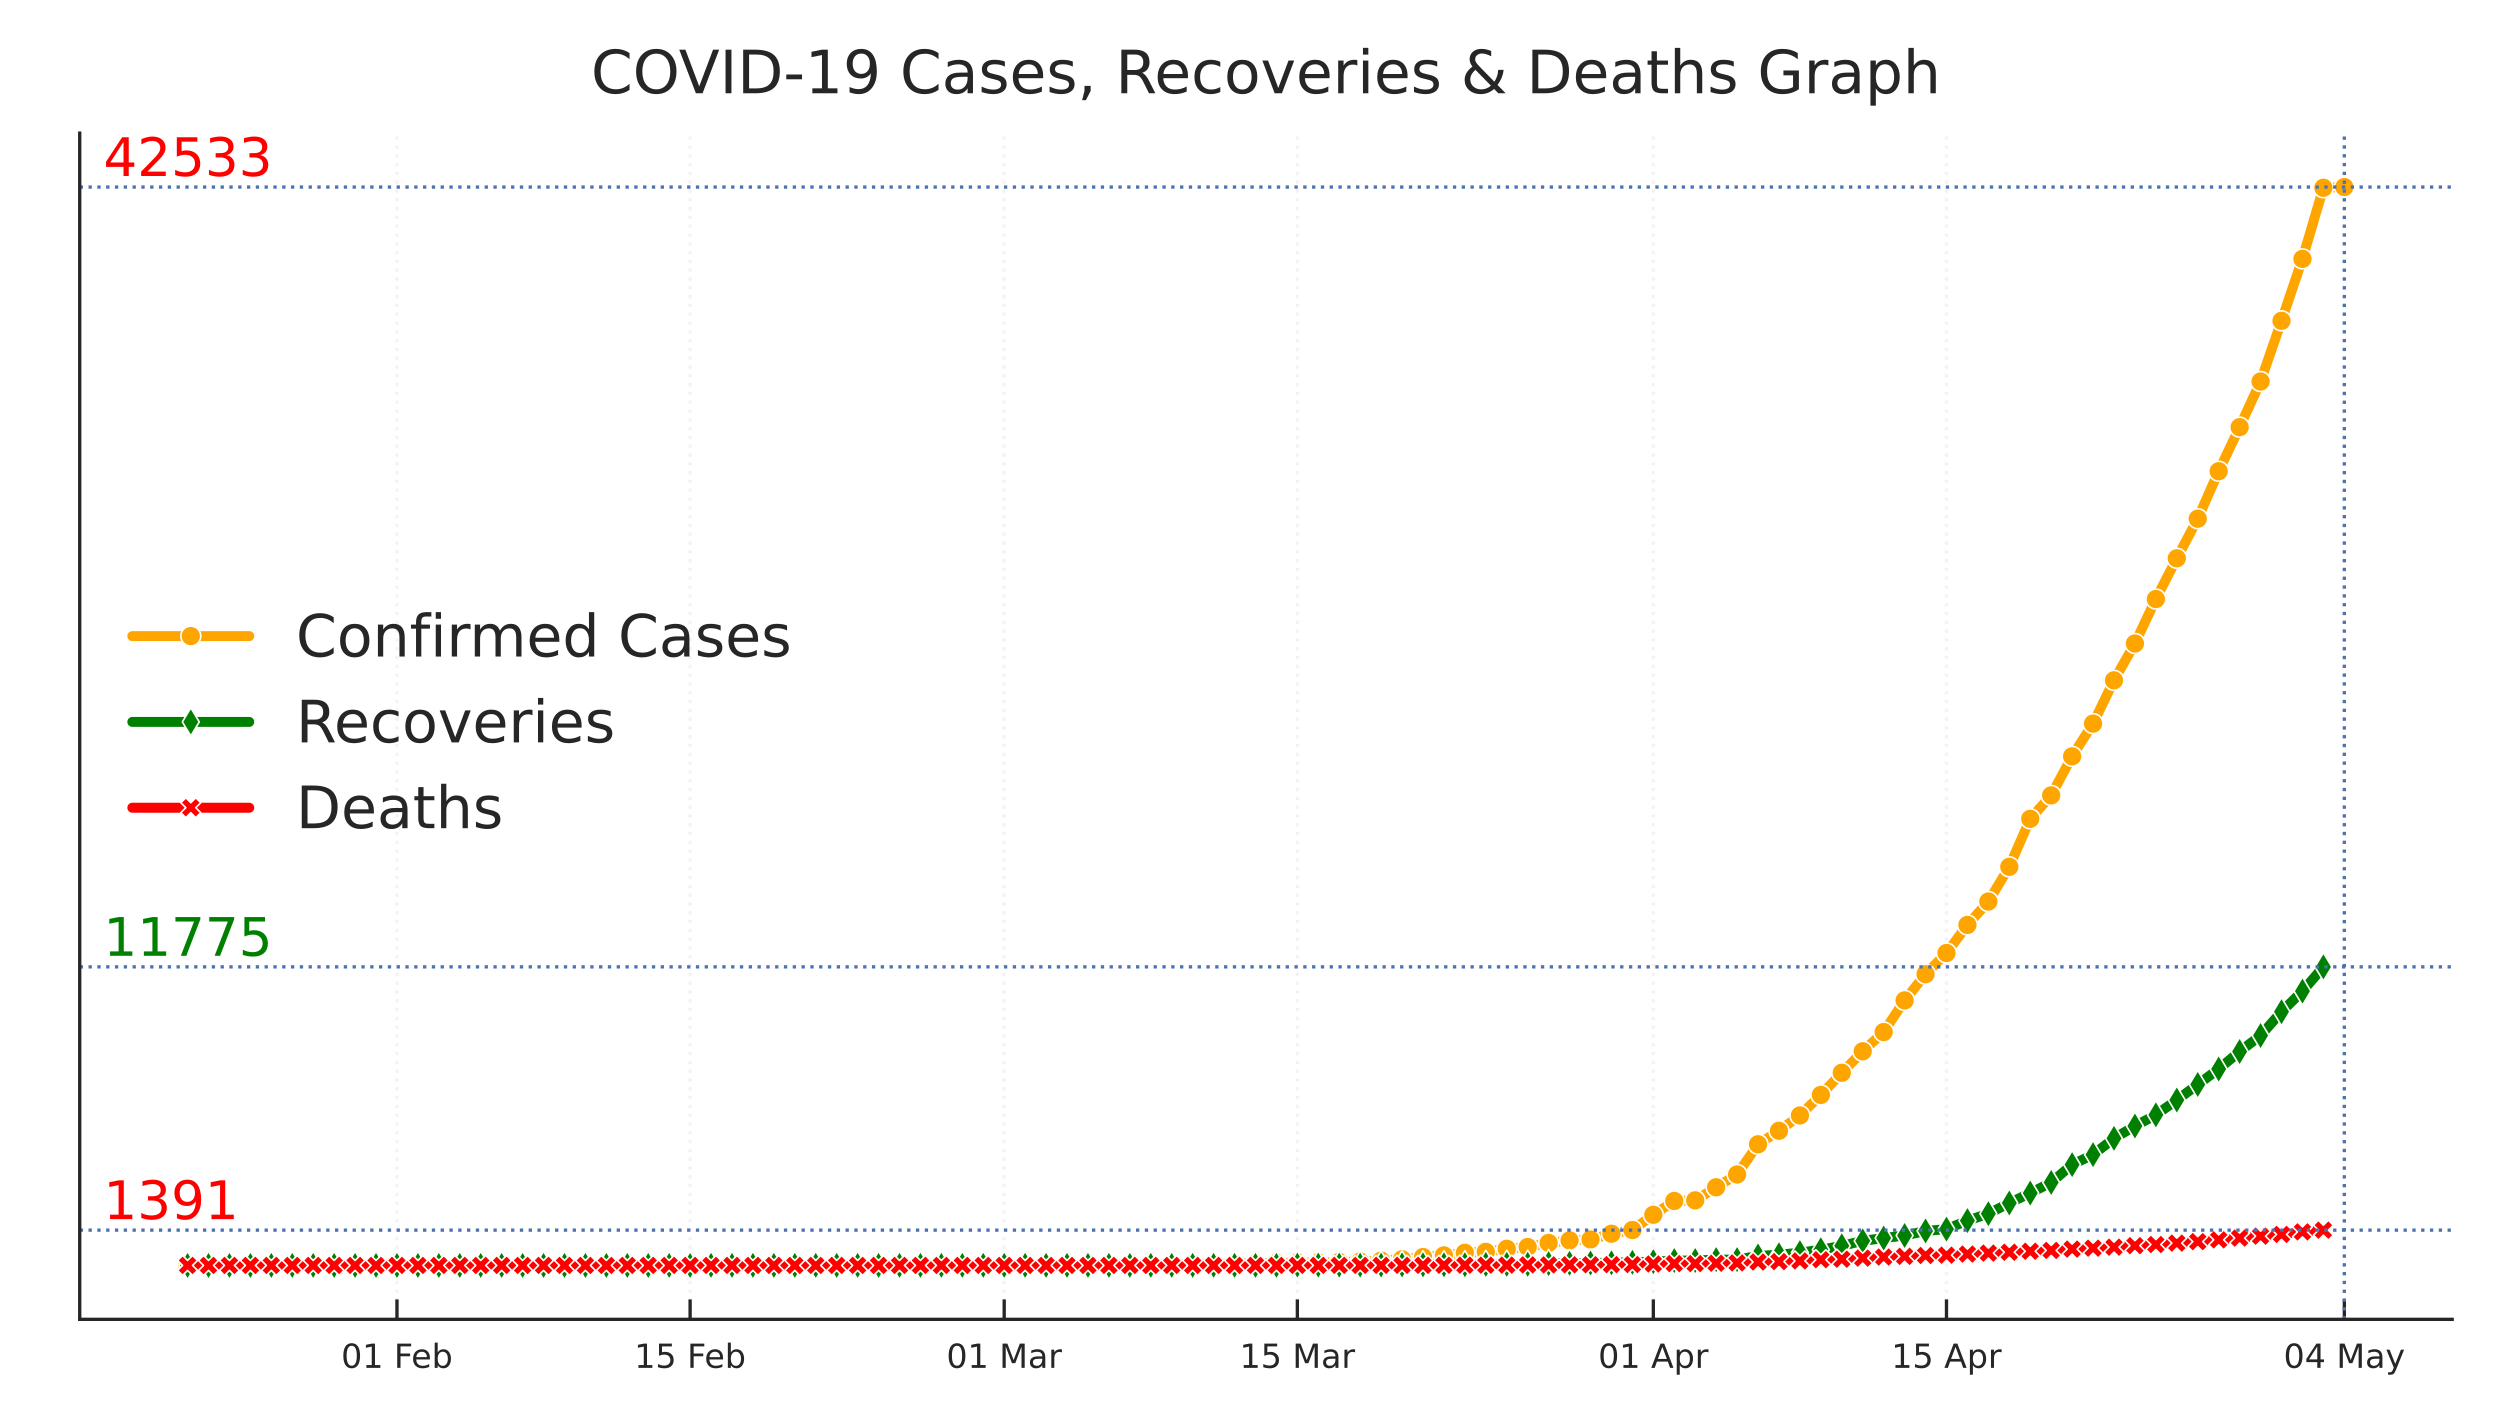 <?xml version="1.0" encoding="utf-8" standalone="no"?>
<!DOCTYPE svg PUBLIC "-//W3C//DTD SVG 1.1//EN"
  "http://www.w3.org/Graphics/SVG/1.1/DTD/svg11.dtd">
<!-- Created with matplotlib (https://matplotlib.org/) -->
<svg height="214.138pt" version="1.1" viewBox="0 0 376.32 214.138" width="376.32pt" xmlns="http://www.w3.org/2000/svg" xmlns:xlink="http://www.w3.org/1999/xlink">
 <defs>
  <style type="text/css">
*{stroke-linecap:butt;stroke-linejoin:round;}
  </style>
 </defs>
 <g id="figure_1">
  <g id="patch_1">
   <path d="M 0 214.138 
L 376.32 214.138 
L 376.32 0 
L 0 0 
z
" style="fill:#ffffff;"/>
  </g>
  <g id="axes_1">
   <g id="patch_2">
    <path d="M 12 198.599 
L 369.12 198.599 
L 369.12 20.039 
L 12 20.039 
z
" style="fill:#ffffff;"/>
   </g>
   <g id="matplotlib.axis_1">
    <g id="xtick_1">
     <g id="line2d_1">
      <path clip-path="url(#p2c4e7b38b7)" d="M 59.753 198.599 
L 59.753 20.039 
" style="fill:none;stroke:#f3f3f3;stroke-dasharray:0.5,0.825;stroke-dashoffset:0;stroke-width:0.5;"/>
     </g>
     <g id="line2d_2">
      <defs>
       <path d="M 0 0 
L 0 -3 
" id="md8655db122" style="stroke:#262626;stroke-width:0.5;"/>
      </defs>
      <g>
       <use style="fill:#262626;stroke:#262626;stroke-width:0.5;" x="59.753" xlink:href="#md8655db122" y="198.599"/>
      </g>
     </g>
     <g id="text_1">
      <!-- 01 Feb -->
      <defs>
       <path d="M 31.781 66.406 
Q 24.172 66.406 20.328 58.906 
Q 16.5 51.422 16.5 36.375 
Q 16.5 21.391 20.328 13.891 
Q 24.172 6.391 31.781 6.391 
Q 39.453 6.391 43.281 13.891 
Q 47.125 21.391 47.125 36.375 
Q 47.125 51.422 43.281 58.906 
Q 39.453 66.406 31.781 66.406 
z
M 31.781 74.219 
Q 44.047 74.219 50.516 64.516 
Q 56.984 54.828 56.984 36.375 
Q 56.984 17.969 50.516 8.266 
Q 44.047 -1.422 31.781 -1.422 
Q 19.531 -1.422 13.062 8.266 
Q 6.594 17.969 6.594 36.375 
Q 6.594 54.828 13.062 64.516 
Q 19.531 74.219 31.781 74.219 
z
" id="DejaVuSans-48"/>
       <path d="M 12.406 8.297 
L 28.516 8.297 
L 28.516 63.922 
L 10.984 60.406 
L 10.984 69.391 
L 28.422 72.906 
L 38.281 72.906 
L 38.281 8.297 
L 54.391 8.297 
L 54.391 0 
L 12.406 0 
z
" id="DejaVuSans-49"/>
       <path id="DejaVuSans-32"/>
       <path d="M 9.812 72.906 
L 51.703 72.906 
L 51.703 64.594 
L 19.672 64.594 
L 19.672 43.109 
L 48.578 43.109 
L 48.578 34.812 
L 19.672 34.812 
L 19.672 0 
L 9.812 0 
z
" id="DejaVuSans-70"/>
       <path d="M 56.203 29.594 
L 56.203 25.203 
L 14.891 25.203 
Q 15.484 15.922 20.484 11.062 
Q 25.484 6.203 34.422 6.203 
Q 39.594 6.203 44.453 7.469 
Q 49.312 8.734 54.109 11.281 
L 54.109 2.781 
Q 49.266 0.734 44.188 -0.344 
Q 39.109 -1.422 33.891 -1.422 
Q 20.797 -1.422 13.156 6.188 
Q 5.516 13.812 5.516 26.812 
Q 5.516 40.234 12.766 48.109 
Q 20.016 56 32.328 56 
Q 43.359 56 49.781 48.891 
Q 56.203 41.797 56.203 29.594 
z
M 47.219 32.234 
Q 47.125 39.594 43.094 43.984 
Q 39.062 48.391 32.422 48.391 
Q 24.906 48.391 20.391 44.141 
Q 15.875 39.891 15.188 32.172 
z
" id="DejaVuSans-101"/>
       <path d="M 48.688 27.297 
Q 48.688 37.203 44.609 42.844 
Q 40.531 48.484 33.406 48.484 
Q 26.266 48.484 22.188 42.844 
Q 18.109 37.203 18.109 27.297 
Q 18.109 17.391 22.188 11.75 
Q 26.266 6.109 33.406 6.109 
Q 40.531 6.109 44.609 11.75 
Q 48.688 17.391 48.688 27.297 
z
M 18.109 46.391 
Q 20.953 51.266 25.266 53.625 
Q 29.594 56 35.594 56 
Q 45.562 56 51.781 48.094 
Q 58.016 40.188 58.016 27.297 
Q 58.016 14.406 51.781 6.484 
Q 45.562 -1.422 35.594 -1.422 
Q 29.594 -1.422 25.266 0.953 
Q 20.953 3.328 18.109 8.203 
L 18.109 0 
L 9.078 0 
L 9.078 75.984 
L 18.109 75.984 
z
" id="DejaVuSans-98"/>
      </defs>
      <g style="fill:#262626;" transform="translate(51.351 205.898)scale(0.05 -0.05)">
       <use xlink:href="#DejaVuSans-48"/>
       <use x="63.623" xlink:href="#DejaVuSans-49"/>
       <use x="127.246" xlink:href="#DejaVuSans-32"/>
       <use x="159.033" xlink:href="#DejaVuSans-70"/>
       <use x="211.053" xlink:href="#DejaVuSans-101"/>
       <use x="272.576" xlink:href="#DejaVuSans-98"/>
      </g>
     </g>
    </g>
    <g id="xtick_2">
     <g id="line2d_3">
      <path clip-path="url(#p2c4e7b38b7)" d="M 103.88 198.599 
L 103.88 20.039 
" style="fill:none;stroke:#f3f3f3;stroke-dasharray:0.5,0.825;stroke-dashoffset:0;stroke-width:0.5;"/>
     </g>
     <g id="line2d_4">
      <g>
       <use style="fill:#262626;stroke:#262626;stroke-width:0.5;" x="103.88" xlink:href="#md8655db122" y="198.599"/>
      </g>
     </g>
     <g id="text_2">
      <!-- 15 Feb -->
      <defs>
       <path d="M 10.797 72.906 
L 49.516 72.906 
L 49.516 64.594 
L 19.828 64.594 
L 19.828 46.734 
Q 21.969 47.469 24.109 47.828 
Q 26.266 48.188 28.422 48.188 
Q 40.625 48.188 47.75 41.5 
Q 54.891 34.812 54.891 23.391 
Q 54.891 11.625 47.562 5.094 
Q 40.234 -1.422 26.906 -1.422 
Q 22.312 -1.422 17.547 -0.641 
Q 12.797 0.141 7.719 1.703 
L 7.719 11.625 
Q 12.109 9.234 16.797 8.062 
Q 21.484 6.891 26.703 6.891 
Q 35.156 6.891 40.078 11.328 
Q 45.016 15.766 45.016 23.391 
Q 45.016 31 40.078 35.438 
Q 35.156 39.891 26.703 39.891 
Q 22.75 39.891 18.812 39.016 
Q 14.891 38.141 10.797 36.281 
z
" id="DejaVuSans-53"/>
      </defs>
      <g style="fill:#262626;" transform="translate(95.479 205.898)scale(0.05 -0.05)">
       <use xlink:href="#DejaVuSans-49"/>
       <use x="63.623" xlink:href="#DejaVuSans-53"/>
       <use x="127.246" xlink:href="#DejaVuSans-32"/>
       <use x="159.033" xlink:href="#DejaVuSans-70"/>
       <use x="211.053" xlink:href="#DejaVuSans-101"/>
       <use x="272.576" xlink:href="#DejaVuSans-98"/>
      </g>
     </g>
    </g>
    <g id="xtick_3">
     <g id="line2d_5">
      <path clip-path="url(#p2c4e7b38b7)" d="M 151.16 198.599 
L 151.16 20.039 
" style="fill:none;stroke:#f3f3f3;stroke-dasharray:0.5,0.825;stroke-dashoffset:0;stroke-width:0.5;"/>
     </g>
     <g id="line2d_6">
      <g>
       <use style="fill:#262626;stroke:#262626;stroke-width:0.5;" x="151.16" xlink:href="#md8655db122" y="198.599"/>
      </g>
     </g>
     <g id="text_3">
      <!-- 01 Mar -->
      <defs>
       <path d="M 9.812 72.906 
L 24.516 72.906 
L 43.109 23.297 
L 61.812 72.906 
L 76.516 72.906 
L 76.516 0 
L 66.891 0 
L 66.891 64.016 
L 48.094 14.016 
L 38.188 14.016 
L 19.391 64.016 
L 19.391 0 
L 9.812 0 
z
" id="DejaVuSans-77"/>
       <path d="M 34.281 27.484 
Q 23.391 27.484 19.188 25 
Q 14.984 22.516 14.984 16.5 
Q 14.984 11.719 18.141 8.906 
Q 21.297 6.109 26.703 6.109 
Q 34.188 6.109 38.703 11.406 
Q 43.219 16.703 43.219 25.484 
L 43.219 27.484 
z
M 52.203 31.203 
L 52.203 0 
L 43.219 0 
L 43.219 8.297 
Q 40.141 3.328 35.547 0.953 
Q 30.953 -1.422 24.312 -1.422 
Q 15.922 -1.422 10.953 3.297 
Q 6 8.016 6 15.922 
Q 6 25.141 12.172 29.828 
Q 18.359 34.516 30.609 34.516 
L 43.219 34.516 
L 43.219 35.406 
Q 43.219 41.609 39.141 45 
Q 35.062 48.391 27.688 48.391 
Q 23 48.391 18.547 47.266 
Q 14.109 46.141 10.016 43.891 
L 10.016 52.203 
Q 14.938 54.109 19.578 55.047 
Q 24.219 56 28.609 56 
Q 40.484 56 46.344 49.844 
Q 52.203 43.703 52.203 31.203 
z
" id="DejaVuSans-97"/>
       <path d="M 41.109 46.297 
Q 39.594 47.172 37.812 47.578 
Q 36.031 48 33.891 48 
Q 26.266 48 22.188 43.047 
Q 18.109 38.094 18.109 28.812 
L 18.109 0 
L 9.078 0 
L 9.078 54.688 
L 18.109 54.688 
L 18.109 46.188 
Q 20.953 51.172 25.484 53.578 
Q 30.031 56 36.531 56 
Q 37.453 56 38.578 55.875 
Q 39.703 55.766 41.062 55.516 
z
" id="DejaVuSans-114"/>
      </defs>
      <g style="fill:#262626;" transform="translate(142.468 205.898)scale(0.05 -0.05)">
       <use xlink:href="#DejaVuSans-48"/>
       <use x="63.623" xlink:href="#DejaVuSans-49"/>
       <use x="127.246" xlink:href="#DejaVuSans-32"/>
       <use x="159.033" xlink:href="#DejaVuSans-77"/>
       <use x="245.312" xlink:href="#DejaVuSans-97"/>
       <use x="306.592" xlink:href="#DejaVuSans-114"/>
      </g>
     </g>
    </g>
    <g id="xtick_4">
     <g id="line2d_7">
      <path clip-path="url(#p2c4e7b38b7)" d="M 195.288 198.599 
L 195.288 20.039 
" style="fill:none;stroke:#f3f3f3;stroke-dasharray:0.5,0.825;stroke-dashoffset:0;stroke-width:0.5;"/>
     </g>
     <g id="line2d_8">
      <g>
       <use style="fill:#262626;stroke:#262626;stroke-width:0.5;" x="195.288" xlink:href="#md8655db122" y="198.599"/>
      </g>
     </g>
     <g id="text_4">
      <!-- 15 Mar -->
      <g style="fill:#262626;" transform="translate(186.595 205.898)scale(0.05 -0.05)">
       <use xlink:href="#DejaVuSans-49"/>
       <use x="63.623" xlink:href="#DejaVuSans-53"/>
       <use x="127.246" xlink:href="#DejaVuSans-32"/>
       <use x="159.033" xlink:href="#DejaVuSans-77"/>
       <use x="245.312" xlink:href="#DejaVuSans-97"/>
       <use x="306.592" xlink:href="#DejaVuSans-114"/>
      </g>
     </g>
    </g>
    <g id="xtick_5">
     <g id="line2d_9">
      <path clip-path="url(#p2c4e7b38b7)" d="M 248.872 198.599 
L 248.872 20.039 
" style="fill:none;stroke:#f3f3f3;stroke-dasharray:0.5,0.825;stroke-dashoffset:0;stroke-width:0.5;"/>
     </g>
     <g id="line2d_10">
      <g>
       <use style="fill:#262626;stroke:#262626;stroke-width:0.5;" x="248.872" xlink:href="#md8655db122" y="198.599"/>
      </g>
     </g>
     <g id="text_5">
      <!-- 01 Apr -->
      <defs>
       <path d="M 34.188 63.188 
L 20.797 26.906 
L 47.609 26.906 
z
M 28.609 72.906 
L 39.797 72.906 
L 67.578 0 
L 57.328 0 
L 50.688 18.703 
L 17.828 18.703 
L 11.188 0 
L 0.781 0 
z
" id="DejaVuSans-65"/>
       <path d="M 18.109 8.203 
L 18.109 -20.797 
L 9.078 -20.797 
L 9.078 54.688 
L 18.109 54.688 
L 18.109 46.391 
Q 20.953 51.266 25.266 53.625 
Q 29.594 56 35.594 56 
Q 45.562 56 51.781 48.094 
Q 58.016 40.188 58.016 27.297 
Q 58.016 14.406 51.781 6.484 
Q 45.562 -1.422 35.594 -1.422 
Q 29.594 -1.422 25.266 0.953 
Q 20.953 3.328 18.109 8.203 
z
M 48.688 27.297 
Q 48.688 37.203 44.609 42.844 
Q 40.531 48.484 33.406 48.484 
Q 26.266 48.484 22.188 42.844 
Q 18.109 37.203 18.109 27.297 
Q 18.109 17.391 22.188 11.75 
Q 26.266 6.109 33.406 6.109 
Q 40.531 6.109 44.609 11.75 
Q 48.688 17.391 48.688 27.297 
z
" id="DejaVuSans-112"/>
      </defs>
      <g style="fill:#262626;" transform="translate(240.571 205.898)scale(0.05 -0.05)">
       <use xlink:href="#DejaVuSans-48"/>
       <use x="63.623" xlink:href="#DejaVuSans-49"/>
       <use x="127.246" xlink:href="#DejaVuSans-32"/>
       <use x="159.033" xlink:href="#DejaVuSans-65"/>
       <use x="227.441" xlink:href="#DejaVuSans-112"/>
       <use x="290.918" xlink:href="#DejaVuSans-114"/>
      </g>
     </g>
    </g>
    <g id="xtick_6">
     <g id="line2d_11">
      <path clip-path="url(#p2c4e7b38b7)" d="M 293 198.599 
L 293 20.039 
" style="fill:none;stroke:#f3f3f3;stroke-dasharray:0.5,0.825;stroke-dashoffset:0;stroke-width:0.5;"/>
     </g>
     <g id="line2d_12">
      <g>
       <use style="fill:#262626;stroke:#262626;stroke-width:0.5;" x="293" xlink:href="#md8655db122" y="198.599"/>
      </g>
     </g>
     <g id="text_6">
      <!-- 15 Apr -->
      <g style="fill:#262626;" transform="translate(284.699 205.898)scale(0.05 -0.05)">
       <use xlink:href="#DejaVuSans-49"/>
       <use x="63.623" xlink:href="#DejaVuSans-53"/>
       <use x="127.246" xlink:href="#DejaVuSans-32"/>
       <use x="159.033" xlink:href="#DejaVuSans-65"/>
       <use x="227.441" xlink:href="#DejaVuSans-112"/>
       <use x="290.918" xlink:href="#DejaVuSans-114"/>
      </g>
     </g>
    </g>
    <g id="xtick_7">
     <g id="line2d_13">
      <path clip-path="url(#p2c4e7b38b7)" d="M 352.887 198.599 
L 352.887 20.039 
" style="fill:none;stroke:#f3f3f3;stroke-dasharray:0.5,0.825;stroke-dashoffset:0;stroke-width:0.5;"/>
     </g>
     <g id="line2d_14">
      <g>
       <use style="fill:#262626;stroke:#262626;stroke-width:0.5;" x="352.887" xlink:href="#md8655db122" y="198.599"/>
      </g>
     </g>
     <g id="text_7">
      <!-- 04 May -->
      <defs>
       <path d="M 37.797 64.312 
L 12.891 25.391 
L 37.797 25.391 
z
M 35.203 72.906 
L 47.609 72.906 
L 47.609 25.391 
L 58.016 25.391 
L 58.016 17.188 
L 47.609 17.188 
L 47.609 0 
L 37.797 0 
L 37.797 17.188 
L 4.891 17.188 
L 4.891 26.703 
z
" id="DejaVuSans-52"/>
       <path d="M 32.172 -5.078 
Q 28.375 -14.844 24.75 -17.812 
Q 21.141 -20.797 15.094 -20.797 
L 7.906 -20.797 
L 7.906 -13.281 
L 13.188 -13.281 
Q 16.891 -13.281 18.938 -11.516 
Q 21 -9.766 23.484 -3.219 
L 25.094 0.875 
L 2.984 54.688 
L 12.5 54.688 
L 29.594 11.922 
L 46.688 54.688 
L 56.203 54.688 
z
" id="DejaVuSans-121"/>
      </defs>
      <g style="fill:#262626;" transform="translate(343.743 205.898)scale(0.05 -0.05)">
       <use xlink:href="#DejaVuSans-48"/>
       <use x="63.623" xlink:href="#DejaVuSans-52"/>
       <use x="127.246" xlink:href="#DejaVuSans-32"/>
       <use x="159.033" xlink:href="#DejaVuSans-77"/>
       <use x="245.312" xlink:href="#DejaVuSans-97"/>
       <use x="306.592" xlink:href="#DejaVuSans-121"/>
      </g>
     </g>
    </g>
   </g>
   <g id="line2d_15">
    <path clip-path="url(#p2c4e7b38b7)" d="M 28.233 190.482 
L 31.385 190.482 
L 34.537 190.482 
L 37.689 190.482 
L 40.841 190.482 
L 43.993 190.482 
L 47.145 190.482 
L 50.297 190.482 
L 53.449 190.478 
L 56.601 190.478 
L 59.753 190.478 
L 62.905 190.475 
L 66.057 190.471 
L 69.209 190.471 
L 72.361 190.471 
L 75.513 190.471 
L 78.665 190.471 
L 81.816 190.471 
L 84.968 190.471 
L 88.12 190.471 
L 91.272 190.471 
L 94.424 190.471 
L 97.576 190.471 
L 100.728 190.471 
L 103.88 190.471 
L 107.032 190.471 
L 110.184 190.471 
L 113.336 190.471 
L 116.488 190.471 
L 119.64 190.471 
L 122.792 190.471 
L 125.944 190.471 
L 129.096 190.471 
L 132.248 190.471 
L 135.4 190.471 
L 138.552 190.471 
L 141.704 190.471 
L 144.856 190.471 
L 148.008 190.471 
L 151.16 190.471 
L 154.312 190.463 
L 157.464 190.463 
L 160.616 190.375 
L 163.768 190.368 
L 166.92 190.364 
L 170.072 190.352 
L 173.224 190.333 
L 176.376 190.318 
L 179.528 190.269 
L 182.68 190.246 
L 185.832 190.204 
L 188.984 190.169 
L 192.136 190.093 
L 195.288 190.051 
L 198.44 190.028 
L 201.592 189.94 
L 204.744 189.887 
L 207.896 189.742 
L 211.048 189.551 
L 214.2 189.223 
L 217.352 188.971 
L 220.504 188.578 
L 223.656 188.437 
L 226.808 187.975 
L 229.96 187.708 
L 233.112 187.097 
L 236.264 186.715 
L 239.416 186.574 
L 242.568 185.708 
L 245.72 185.151 
L 248.872 182.857 
L 252.024 180.777 
L 255.176 180.685 
L 258.328 178.72 
L 261.48 176.789 
L 264.632 172.247 
L 267.784 170.213 
L 270.936 167.904 
L 274.088 164.816 
L 277.24 161.484 
L 280.392 158.248 
L 283.544 155.351 
L 286.696 150.588 
L 289.848 146.642 
L 293 143.455 
L 296.152 139.227 
L 299.304 135.708 
L 302.455 130.479 
L 305.607 123.255 
L 308.759 119.728 
L 311.911 113.847 
L 315.063 108.924 
L 318.215 102.409 
L 321.367 96.863 
L 324.519 90.173 
L 327.671 84.04 
L 330.823 78.082 
L 333.975 70.934 
L 337.127 64.301 
L 340.279 57.428 
L 343.431 48.291 
L 346.583 38.971 
L 349.735 28.262 
L 352.887 28.155 
" style="fill:none;stroke:#ffa500;stroke-linecap:round;stroke-width:1.5;"/>
    <defs>
     <path d="M 0 1.5 
C 0.398 1.5 0.779 1.342 1.061 1.061 
C 1.342 0.779 1.5 0.398 1.5 0 
C 1.5 -0.398 1.342 -0.779 1.061 -1.061 
C 0.779 -1.342 0.398 -1.5 0 -1.5 
C -0.398 -1.5 -0.779 -1.342 -1.061 -1.061 
C -1.342 -0.779 -1.5 -0.398 -1.5 0 
C -1.5 0.398 -1.342 0.779 -1.061 1.061 
C -0.779 1.342 -0.398 1.5 0 1.5 
z
" id="mdb376ea6a3" style="stroke:#ffffff;stroke-width:0.25;"/>
    </defs>
    <g clip-path="url(#p2c4e7b38b7)">
     <use style="fill:#ffa500;stroke:#ffffff;stroke-width:0.25;" x="28.233" xlink:href="#mdb376ea6a3" y="190.482"/>
     <use style="fill:#ffa500;stroke:#ffffff;stroke-width:0.25;" x="31.385" xlink:href="#mdb376ea6a3" y="190.482"/>
     <use style="fill:#ffa500;stroke:#ffffff;stroke-width:0.25;" x="34.537" xlink:href="#mdb376ea6a3" y="190.482"/>
     <use style="fill:#ffa500;stroke:#ffffff;stroke-width:0.25;" x="37.689" xlink:href="#mdb376ea6a3" y="190.482"/>
     <use style="fill:#ffa500;stroke:#ffffff;stroke-width:0.25;" x="40.841" xlink:href="#mdb376ea6a3" y="190.482"/>
     <use style="fill:#ffa500;stroke:#ffffff;stroke-width:0.25;" x="43.993" xlink:href="#mdb376ea6a3" y="190.482"/>
     <use style="fill:#ffa500;stroke:#ffffff;stroke-width:0.25;" x="47.145" xlink:href="#mdb376ea6a3" y="190.482"/>
     <use style="fill:#ffa500;stroke:#ffffff;stroke-width:0.25;" x="50.297" xlink:href="#mdb376ea6a3" y="190.482"/>
     <use style="fill:#ffa500;stroke:#ffffff;stroke-width:0.25;" x="53.449" xlink:href="#mdb376ea6a3" y="190.478"/>
     <use style="fill:#ffa500;stroke:#ffffff;stroke-width:0.25;" x="56.601" xlink:href="#mdb376ea6a3" y="190.478"/>
     <use style="fill:#ffa500;stroke:#ffffff;stroke-width:0.25;" x="59.753" xlink:href="#mdb376ea6a3" y="190.478"/>
     <use style="fill:#ffa500;stroke:#ffffff;stroke-width:0.25;" x="62.905" xlink:href="#mdb376ea6a3" y="190.475"/>
     <use style="fill:#ffa500;stroke:#ffffff;stroke-width:0.25;" x="66.057" xlink:href="#mdb376ea6a3" y="190.471"/>
     <use style="fill:#ffa500;stroke:#ffffff;stroke-width:0.25;" x="69.209" xlink:href="#mdb376ea6a3" y="190.471"/>
     <use style="fill:#ffa500;stroke:#ffffff;stroke-width:0.25;" x="72.361" xlink:href="#mdb376ea6a3" y="190.471"/>
     <use style="fill:#ffa500;stroke:#ffffff;stroke-width:0.25;" x="75.513" xlink:href="#mdb376ea6a3" y="190.471"/>
     <use style="fill:#ffa500;stroke:#ffffff;stroke-width:0.25;" x="78.665" xlink:href="#mdb376ea6a3" y="190.471"/>
     <use style="fill:#ffa500;stroke:#ffffff;stroke-width:0.25;" x="81.816" xlink:href="#mdb376ea6a3" y="190.471"/>
     <use style="fill:#ffa500;stroke:#ffffff;stroke-width:0.25;" x="84.968" xlink:href="#mdb376ea6a3" y="190.471"/>
     <use style="fill:#ffa500;stroke:#ffffff;stroke-width:0.25;" x="88.12" xlink:href="#mdb376ea6a3" y="190.471"/>
     <use style="fill:#ffa500;stroke:#ffffff;stroke-width:0.25;" x="91.272" xlink:href="#mdb376ea6a3" y="190.471"/>
     <use style="fill:#ffa500;stroke:#ffffff;stroke-width:0.25;" x="94.424" xlink:href="#mdb376ea6a3" y="190.471"/>
     <use style="fill:#ffa500;stroke:#ffffff;stroke-width:0.25;" x="97.576" xlink:href="#mdb376ea6a3" y="190.471"/>
     <use style="fill:#ffa500;stroke:#ffffff;stroke-width:0.25;" x="100.728" xlink:href="#mdb376ea6a3" y="190.471"/>
     <use style="fill:#ffa500;stroke:#ffffff;stroke-width:0.25;" x="103.88" xlink:href="#mdb376ea6a3" y="190.471"/>
     <use style="fill:#ffa500;stroke:#ffffff;stroke-width:0.25;" x="107.032" xlink:href="#mdb376ea6a3" y="190.471"/>
     <use style="fill:#ffa500;stroke:#ffffff;stroke-width:0.25;" x="110.184" xlink:href="#mdb376ea6a3" y="190.471"/>
     <use style="fill:#ffa500;stroke:#ffffff;stroke-width:0.25;" x="113.336" xlink:href="#mdb376ea6a3" y="190.471"/>
     <use style="fill:#ffa500;stroke:#ffffff;stroke-width:0.25;" x="116.488" xlink:href="#mdb376ea6a3" y="190.471"/>
     <use style="fill:#ffa500;stroke:#ffffff;stroke-width:0.25;" x="119.64" xlink:href="#mdb376ea6a3" y="190.471"/>
     <use style="fill:#ffa500;stroke:#ffffff;stroke-width:0.25;" x="122.792" xlink:href="#mdb376ea6a3" y="190.471"/>
     <use style="fill:#ffa500;stroke:#ffffff;stroke-width:0.25;" x="125.944" xlink:href="#mdb376ea6a3" y="190.471"/>
     <use style="fill:#ffa500;stroke:#ffffff;stroke-width:0.25;" x="129.096" xlink:href="#mdb376ea6a3" y="190.471"/>
     <use style="fill:#ffa500;stroke:#ffffff;stroke-width:0.25;" x="132.248" xlink:href="#mdb376ea6a3" y="190.471"/>
     <use style="fill:#ffa500;stroke:#ffffff;stroke-width:0.25;" x="135.4" xlink:href="#mdb376ea6a3" y="190.471"/>
     <use style="fill:#ffa500;stroke:#ffffff;stroke-width:0.25;" x="138.552" xlink:href="#mdb376ea6a3" y="190.471"/>
     <use style="fill:#ffa500;stroke:#ffffff;stroke-width:0.25;" x="141.704" xlink:href="#mdb376ea6a3" y="190.471"/>
     <use style="fill:#ffa500;stroke:#ffffff;stroke-width:0.25;" x="144.856" xlink:href="#mdb376ea6a3" y="190.471"/>
     <use style="fill:#ffa500;stroke:#ffffff;stroke-width:0.25;" x="148.008" xlink:href="#mdb376ea6a3" y="190.471"/>
     <use style="fill:#ffa500;stroke:#ffffff;stroke-width:0.25;" x="151.16" xlink:href="#mdb376ea6a3" y="190.471"/>
     <use style="fill:#ffa500;stroke:#ffffff;stroke-width:0.25;" x="154.312" xlink:href="#mdb376ea6a3" y="190.463"/>
     <use style="fill:#ffa500;stroke:#ffffff;stroke-width:0.25;" x="157.464" xlink:href="#mdb376ea6a3" y="190.463"/>
     <use style="fill:#ffa500;stroke:#ffffff;stroke-width:0.25;" x="160.616" xlink:href="#mdb376ea6a3" y="190.375"/>
     <use style="fill:#ffa500;stroke:#ffffff;stroke-width:0.25;" x="163.768" xlink:href="#mdb376ea6a3" y="190.368"/>
     <use style="fill:#ffa500;stroke:#ffffff;stroke-width:0.25;" x="166.92" xlink:href="#mdb376ea6a3" y="190.364"/>
     <use style="fill:#ffa500;stroke:#ffffff;stroke-width:0.25;" x="170.072" xlink:href="#mdb376ea6a3" y="190.352"/>
     <use style="fill:#ffa500;stroke:#ffffff;stroke-width:0.25;" x="173.224" xlink:href="#mdb376ea6a3" y="190.333"/>
     <use style="fill:#ffa500;stroke:#ffffff;stroke-width:0.25;" x="176.376" xlink:href="#mdb376ea6a3" y="190.318"/>
     <use style="fill:#ffa500;stroke:#ffffff;stroke-width:0.25;" x="179.528" xlink:href="#mdb376ea6a3" y="190.269"/>
     <use style="fill:#ffa500;stroke:#ffffff;stroke-width:0.25;" x="182.68" xlink:href="#mdb376ea6a3" y="190.246"/>
     <use style="fill:#ffa500;stroke:#ffffff;stroke-width:0.25;" x="185.832" xlink:href="#mdb376ea6a3" y="190.204"/>
     <use style="fill:#ffa500;stroke:#ffffff;stroke-width:0.25;" x="188.984" xlink:href="#mdb376ea6a3" y="190.169"/>
     <use style="fill:#ffa500;stroke:#ffffff;stroke-width:0.25;" x="192.136" xlink:href="#mdb376ea6a3" y="190.093"/>
     <use style="fill:#ffa500;stroke:#ffffff;stroke-width:0.25;" x="195.288" xlink:href="#mdb376ea6a3" y="190.051"/>
     <use style="fill:#ffa500;stroke:#ffffff;stroke-width:0.25;" x="198.44" xlink:href="#mdb376ea6a3" y="190.028"/>
     <use style="fill:#ffa500;stroke:#ffffff;stroke-width:0.25;" x="201.592" xlink:href="#mdb376ea6a3" y="189.94"/>
     <use style="fill:#ffa500;stroke:#ffffff;stroke-width:0.25;" x="204.744" xlink:href="#mdb376ea6a3" y="189.887"/>
     <use style="fill:#ffa500;stroke:#ffffff;stroke-width:0.25;" x="207.896" xlink:href="#mdb376ea6a3" y="189.742"/>
     <use style="fill:#ffa500;stroke:#ffffff;stroke-width:0.25;" x="211.048" xlink:href="#mdb376ea6a3" y="189.551"/>
     <use style="fill:#ffa500;stroke:#ffffff;stroke-width:0.25;" x="214.2" xlink:href="#mdb376ea6a3" y="189.223"/>
     <use style="fill:#ffa500;stroke:#ffffff;stroke-width:0.25;" x="217.352" xlink:href="#mdb376ea6a3" y="188.971"/>
     <use style="fill:#ffa500;stroke:#ffffff;stroke-width:0.25;" x="220.504" xlink:href="#mdb376ea6a3" y="188.578"/>
     <use style="fill:#ffa500;stroke:#ffffff;stroke-width:0.25;" x="223.656" xlink:href="#mdb376ea6a3" y="188.437"/>
     <use style="fill:#ffa500;stroke:#ffffff;stroke-width:0.25;" x="226.808" xlink:href="#mdb376ea6a3" y="187.975"/>
     <use style="fill:#ffa500;stroke:#ffffff;stroke-width:0.25;" x="229.96" xlink:href="#mdb376ea6a3" y="187.708"/>
     <use style="fill:#ffa500;stroke:#ffffff;stroke-width:0.25;" x="233.112" xlink:href="#mdb376ea6a3" y="187.097"/>
     <use style="fill:#ffa500;stroke:#ffffff;stroke-width:0.25;" x="236.264" xlink:href="#mdb376ea6a3" y="186.715"/>
     <use style="fill:#ffa500;stroke:#ffffff;stroke-width:0.25;" x="239.416" xlink:href="#mdb376ea6a3" y="186.574"/>
     <use style="fill:#ffa500;stroke:#ffffff;stroke-width:0.25;" x="242.568" xlink:href="#mdb376ea6a3" y="185.708"/>
     <use style="fill:#ffa500;stroke:#ffffff;stroke-width:0.25;" x="245.72" xlink:href="#mdb376ea6a3" y="185.151"/>
     <use style="fill:#ffa500;stroke:#ffffff;stroke-width:0.25;" x="248.872" xlink:href="#mdb376ea6a3" y="182.857"/>
     <use style="fill:#ffa500;stroke:#ffffff;stroke-width:0.25;" x="252.024" xlink:href="#mdb376ea6a3" y="180.777"/>
     <use style="fill:#ffa500;stroke:#ffffff;stroke-width:0.25;" x="255.176" xlink:href="#mdb376ea6a3" y="180.685"/>
     <use style="fill:#ffa500;stroke:#ffffff;stroke-width:0.25;" x="258.328" xlink:href="#mdb376ea6a3" y="178.72"/>
     <use style="fill:#ffa500;stroke:#ffffff;stroke-width:0.25;" x="261.48" xlink:href="#mdb376ea6a3" y="176.789"/>
     <use style="fill:#ffa500;stroke:#ffffff;stroke-width:0.25;" x="264.632" xlink:href="#mdb376ea6a3" y="172.247"/>
     <use style="fill:#ffa500;stroke:#ffffff;stroke-width:0.25;" x="267.784" xlink:href="#mdb376ea6a3" y="170.213"/>
     <use style="fill:#ffa500;stroke:#ffffff;stroke-width:0.25;" x="270.936" xlink:href="#mdb376ea6a3" y="167.904"/>
     <use style="fill:#ffa500;stroke:#ffffff;stroke-width:0.25;" x="274.088" xlink:href="#mdb376ea6a3" y="164.816"/>
     <use style="fill:#ffa500;stroke:#ffffff;stroke-width:0.25;" x="277.24" xlink:href="#mdb376ea6a3" y="161.484"/>
     <use style="fill:#ffa500;stroke:#ffffff;stroke-width:0.25;" x="280.392" xlink:href="#mdb376ea6a3" y="158.248"/>
     <use style="fill:#ffa500;stroke:#ffffff;stroke-width:0.25;" x="283.544" xlink:href="#mdb376ea6a3" y="155.351"/>
     <use style="fill:#ffa500;stroke:#ffffff;stroke-width:0.25;" x="286.696" xlink:href="#mdb376ea6a3" y="150.588"/>
     <use style="fill:#ffa500;stroke:#ffffff;stroke-width:0.25;" x="289.848" xlink:href="#mdb376ea6a3" y="146.642"/>
     <use style="fill:#ffa500;stroke:#ffffff;stroke-width:0.25;" x="293" xlink:href="#mdb376ea6a3" y="143.455"/>
     <use style="fill:#ffa500;stroke:#ffffff;stroke-width:0.25;" x="296.152" xlink:href="#mdb376ea6a3" y="139.227"/>
     <use style="fill:#ffa500;stroke:#ffffff;stroke-width:0.25;" x="299.304" xlink:href="#mdb376ea6a3" y="135.708"/>
     <use style="fill:#ffa500;stroke:#ffffff;stroke-width:0.25;" x="302.455" xlink:href="#mdb376ea6a3" y="130.479"/>
     <use style="fill:#ffa500;stroke:#ffffff;stroke-width:0.25;" x="305.607" xlink:href="#mdb376ea6a3" y="123.255"/>
     <use style="fill:#ffa500;stroke:#ffffff;stroke-width:0.25;" x="308.759" xlink:href="#mdb376ea6a3" y="119.728"/>
     <use style="fill:#ffa500;stroke:#ffffff;stroke-width:0.25;" x="311.911" xlink:href="#mdb376ea6a3" y="113.847"/>
     <use style="fill:#ffa500;stroke:#ffffff;stroke-width:0.25;" x="315.063" xlink:href="#mdb376ea6a3" y="108.924"/>
     <use style="fill:#ffa500;stroke:#ffffff;stroke-width:0.25;" x="318.215" xlink:href="#mdb376ea6a3" y="102.409"/>
     <use style="fill:#ffa500;stroke:#ffffff;stroke-width:0.25;" x="321.367" xlink:href="#mdb376ea6a3" y="96.863"/>
     <use style="fill:#ffa500;stroke:#ffffff;stroke-width:0.25;" x="324.519" xlink:href="#mdb376ea6a3" y="90.173"/>
     <use style="fill:#ffa500;stroke:#ffffff;stroke-width:0.25;" x="327.671" xlink:href="#mdb376ea6a3" y="84.04"/>
     <use style="fill:#ffa500;stroke:#ffffff;stroke-width:0.25;" x="330.823" xlink:href="#mdb376ea6a3" y="78.082"/>
     <use style="fill:#ffa500;stroke:#ffffff;stroke-width:0.25;" x="333.975" xlink:href="#mdb376ea6a3" y="70.934"/>
     <use style="fill:#ffa500;stroke:#ffffff;stroke-width:0.25;" x="337.127" xlink:href="#mdb376ea6a3" y="64.301"/>
     <use style="fill:#ffa500;stroke:#ffffff;stroke-width:0.25;" x="340.279" xlink:href="#mdb376ea6a3" y="57.428"/>
     <use style="fill:#ffa500;stroke:#ffffff;stroke-width:0.25;" x="343.431" xlink:href="#mdb376ea6a3" y="48.291"/>
     <use style="fill:#ffa500;stroke:#ffffff;stroke-width:0.25;" x="346.583" xlink:href="#mdb376ea6a3" y="38.971"/>
     <use style="fill:#ffa500;stroke:#ffffff;stroke-width:0.25;" x="349.735" xlink:href="#mdb376ea6a3" y="28.262"/>
     <use style="fill:#ffa500;stroke:#ffffff;stroke-width:0.25;" x="352.887" xlink:href="#mdb376ea6a3" y="28.155"/>
    </g>
   </g>
   <g id="line2d_16">
    <path clip-path="url(#p2c4e7b38b7)" d="M 28.233 190.482 
L 31.385 190.482 
L 34.537 190.482 
L 37.689 190.482 
L 40.841 190.482 
L 43.993 190.482 
L 47.145 190.482 
L 50.297 190.482 
L 53.449 190.482 
L 56.601 190.482 
L 59.753 190.482 
L 62.905 190.482 
L 66.057 190.482 
L 69.209 190.482 
L 72.361 190.482 
L 75.513 190.482 
L 78.665 190.482 
L 81.816 190.482 
L 84.968 190.482 
L 88.12 190.482 
L 91.272 190.482 
L 94.424 190.482 
L 97.576 190.482 
L 100.728 190.482 
L 103.88 190.482 
L 107.032 190.471 
L 110.184 190.471 
L 113.336 190.471 
L 116.488 190.471 
L 119.64 190.471 
L 122.792 190.471 
L 125.944 190.471 
L 129.096 190.471 
L 132.248 190.471 
L 135.4 190.471 
L 138.552 190.471 
L 141.704 190.471 
L 144.856 190.471 
L 148.008 190.471 
L 151.16 190.471 
L 154.312 190.471 
L 157.464 190.471 
L 160.616 190.471 
L 163.768 190.471 
L 166.92 190.471 
L 170.072 190.471 
L 173.224 190.471 
L 176.376 190.471 
L 179.528 190.467 
L 182.68 190.467 
L 185.832 190.467 
L 188.984 190.467 
L 192.136 190.467 
L 195.288 190.433 
L 198.44 190.433 
L 201.592 190.429 
L 204.744 190.429 
L 207.896 190.425 
L 211.048 190.406 
L 214.2 190.394 
L 217.352 190.379 
L 220.504 190.379 
L 223.656 190.33 
L 226.808 190.318 
L 229.96 190.31 
L 233.112 190.204 
L 236.264 190.162 
L 239.416 190.12 
L 242.568 190.093 
L 245.72 190.013 
L 248.872 189.917 
L 252.024 189.753 
L 255.176 189.749 
L 258.328 189.608 
L 261.48 189.608 
L 264.632 189.051 
L 267.784 188.875 
L 270.936 188.551 
L 274.088 188.116 
L 277.24 187.528 
L 280.392 186.784 
L 283.544 186.36 
L 286.696 185.975 
L 289.848 185.296 
L 293 185.017 
L 296.152 183.735 
L 299.304 182.693 
L 302.455 181.082 
L 305.607 179.59 
L 308.759 177.991 
L 311.911 175.312 
L 315.063 173.804 
L 318.215 171.354 
L 321.367 169.499 
L 324.519 167.816 
L 327.671 165.587 
L 330.823 163.244 
L 333.975 160.916 
L 337.127 158.282 
L 340.279 155.874 
L 343.431 152.29 
L 346.583 149.191 
L 349.735 145.543 
" style="fill:none;stroke:#008000;stroke-linecap:round;stroke-width:1.5;"/>
    <defs>
     <path d="M -0 2.121 
L 1.273 0 
L 0 -2.121 
L -1.273 -0 
z
" id="m9d6b763d00" style="stroke:#ffffff;stroke-linejoin:miter;stroke-width:0.25;"/>
    </defs>
    <g clip-path="url(#p2c4e7b38b7)">
     <use style="fill:#008000;stroke:#ffffff;stroke-linejoin:miter;stroke-width:0.25;" x="28.233" xlink:href="#m9d6b763d00" y="190.482"/>
     <use style="fill:#008000;stroke:#ffffff;stroke-linejoin:miter;stroke-width:0.25;" x="31.385" xlink:href="#m9d6b763d00" y="190.482"/>
     <use style="fill:#008000;stroke:#ffffff;stroke-linejoin:miter;stroke-width:0.25;" x="34.537" xlink:href="#m9d6b763d00" y="190.482"/>
     <use style="fill:#008000;stroke:#ffffff;stroke-linejoin:miter;stroke-width:0.25;" x="37.689" xlink:href="#m9d6b763d00" y="190.482"/>
     <use style="fill:#008000;stroke:#ffffff;stroke-linejoin:miter;stroke-width:0.25;" x="40.841" xlink:href="#m9d6b763d00" y="190.482"/>
     <use style="fill:#008000;stroke:#ffffff;stroke-linejoin:miter;stroke-width:0.25;" x="43.993" xlink:href="#m9d6b763d00" y="190.482"/>
     <use style="fill:#008000;stroke:#ffffff;stroke-linejoin:miter;stroke-width:0.25;" x="47.145" xlink:href="#m9d6b763d00" y="190.482"/>
     <use style="fill:#008000;stroke:#ffffff;stroke-linejoin:miter;stroke-width:0.25;" x="50.297" xlink:href="#m9d6b763d00" y="190.482"/>
     <use style="fill:#008000;stroke:#ffffff;stroke-linejoin:miter;stroke-width:0.25;" x="53.449" xlink:href="#m9d6b763d00" y="190.482"/>
     <use style="fill:#008000;stroke:#ffffff;stroke-linejoin:miter;stroke-width:0.25;" x="56.601" xlink:href="#m9d6b763d00" y="190.482"/>
     <use style="fill:#008000;stroke:#ffffff;stroke-linejoin:miter;stroke-width:0.25;" x="59.753" xlink:href="#m9d6b763d00" y="190.482"/>
     <use style="fill:#008000;stroke:#ffffff;stroke-linejoin:miter;stroke-width:0.25;" x="62.905" xlink:href="#m9d6b763d00" y="190.482"/>
     <use style="fill:#008000;stroke:#ffffff;stroke-linejoin:miter;stroke-width:0.25;" x="66.057" xlink:href="#m9d6b763d00" y="190.482"/>
     <use style="fill:#008000;stroke:#ffffff;stroke-linejoin:miter;stroke-width:0.25;" x="69.209" xlink:href="#m9d6b763d00" y="190.482"/>
     <use style="fill:#008000;stroke:#ffffff;stroke-linejoin:miter;stroke-width:0.25;" x="72.361" xlink:href="#m9d6b763d00" y="190.482"/>
     <use style="fill:#008000;stroke:#ffffff;stroke-linejoin:miter;stroke-width:0.25;" x="75.513" xlink:href="#m9d6b763d00" y="190.482"/>
     <use style="fill:#008000;stroke:#ffffff;stroke-linejoin:miter;stroke-width:0.25;" x="78.665" xlink:href="#m9d6b763d00" y="190.482"/>
     <use style="fill:#008000;stroke:#ffffff;stroke-linejoin:miter;stroke-width:0.25;" x="81.816" xlink:href="#m9d6b763d00" y="190.482"/>
     <use style="fill:#008000;stroke:#ffffff;stroke-linejoin:miter;stroke-width:0.25;" x="84.968" xlink:href="#m9d6b763d00" y="190.482"/>
     <use style="fill:#008000;stroke:#ffffff;stroke-linejoin:miter;stroke-width:0.25;" x="88.12" xlink:href="#m9d6b763d00" y="190.482"/>
     <use style="fill:#008000;stroke:#ffffff;stroke-linejoin:miter;stroke-width:0.25;" x="91.272" xlink:href="#m9d6b763d00" y="190.482"/>
     <use style="fill:#008000;stroke:#ffffff;stroke-linejoin:miter;stroke-width:0.25;" x="94.424" xlink:href="#m9d6b763d00" y="190.482"/>
     <use style="fill:#008000;stroke:#ffffff;stroke-linejoin:miter;stroke-width:0.25;" x="97.576" xlink:href="#m9d6b763d00" y="190.482"/>
     <use style="fill:#008000;stroke:#ffffff;stroke-linejoin:miter;stroke-width:0.25;" x="100.728" xlink:href="#m9d6b763d00" y="190.482"/>
     <use style="fill:#008000;stroke:#ffffff;stroke-linejoin:miter;stroke-width:0.25;" x="103.88" xlink:href="#m9d6b763d00" y="190.482"/>
     <use style="fill:#008000;stroke:#ffffff;stroke-linejoin:miter;stroke-width:0.25;" x="107.032" xlink:href="#m9d6b763d00" y="190.471"/>
     <use style="fill:#008000;stroke:#ffffff;stroke-linejoin:miter;stroke-width:0.25;" x="110.184" xlink:href="#m9d6b763d00" y="190.471"/>
     <use style="fill:#008000;stroke:#ffffff;stroke-linejoin:miter;stroke-width:0.25;" x="113.336" xlink:href="#m9d6b763d00" y="190.471"/>
     <use style="fill:#008000;stroke:#ffffff;stroke-linejoin:miter;stroke-width:0.25;" x="116.488" xlink:href="#m9d6b763d00" y="190.471"/>
     <use style="fill:#008000;stroke:#ffffff;stroke-linejoin:miter;stroke-width:0.25;" x="119.64" xlink:href="#m9d6b763d00" y="190.471"/>
     <use style="fill:#008000;stroke:#ffffff;stroke-linejoin:miter;stroke-width:0.25;" x="122.792" xlink:href="#m9d6b763d00" y="190.471"/>
     <use style="fill:#008000;stroke:#ffffff;stroke-linejoin:miter;stroke-width:0.25;" x="125.944" xlink:href="#m9d6b763d00" y="190.471"/>
     <use style="fill:#008000;stroke:#ffffff;stroke-linejoin:miter;stroke-width:0.25;" x="129.096" xlink:href="#m9d6b763d00" y="190.471"/>
     <use style="fill:#008000;stroke:#ffffff;stroke-linejoin:miter;stroke-width:0.25;" x="132.248" xlink:href="#m9d6b763d00" y="190.471"/>
     <use style="fill:#008000;stroke:#ffffff;stroke-linejoin:miter;stroke-width:0.25;" x="135.4" xlink:href="#m9d6b763d00" y="190.471"/>
     <use style="fill:#008000;stroke:#ffffff;stroke-linejoin:miter;stroke-width:0.25;" x="138.552" xlink:href="#m9d6b763d00" y="190.471"/>
     <use style="fill:#008000;stroke:#ffffff;stroke-linejoin:miter;stroke-width:0.25;" x="141.704" xlink:href="#m9d6b763d00" y="190.471"/>
     <use style="fill:#008000;stroke:#ffffff;stroke-linejoin:miter;stroke-width:0.25;" x="144.856" xlink:href="#m9d6b763d00" y="190.471"/>
     <use style="fill:#008000;stroke:#ffffff;stroke-linejoin:miter;stroke-width:0.25;" x="148.008" xlink:href="#m9d6b763d00" y="190.471"/>
     <use style="fill:#008000;stroke:#ffffff;stroke-linejoin:miter;stroke-width:0.25;" x="151.16" xlink:href="#m9d6b763d00" y="190.471"/>
     <use style="fill:#008000;stroke:#ffffff;stroke-linejoin:miter;stroke-width:0.25;" x="154.312" xlink:href="#m9d6b763d00" y="190.471"/>
     <use style="fill:#008000;stroke:#ffffff;stroke-linejoin:miter;stroke-width:0.25;" x="157.464" xlink:href="#m9d6b763d00" y="190.471"/>
     <use style="fill:#008000;stroke:#ffffff;stroke-linejoin:miter;stroke-width:0.25;" x="160.616" xlink:href="#m9d6b763d00" y="190.471"/>
     <use style="fill:#008000;stroke:#ffffff;stroke-linejoin:miter;stroke-width:0.25;" x="163.768" xlink:href="#m9d6b763d00" y="190.471"/>
     <use style="fill:#008000;stroke:#ffffff;stroke-linejoin:miter;stroke-width:0.25;" x="166.92" xlink:href="#m9d6b763d00" y="190.471"/>
     <use style="fill:#008000;stroke:#ffffff;stroke-linejoin:miter;stroke-width:0.25;" x="170.072" xlink:href="#m9d6b763d00" y="190.471"/>
     <use style="fill:#008000;stroke:#ffffff;stroke-linejoin:miter;stroke-width:0.25;" x="173.224" xlink:href="#m9d6b763d00" y="190.471"/>
     <use style="fill:#008000;stroke:#ffffff;stroke-linejoin:miter;stroke-width:0.25;" x="176.376" xlink:href="#m9d6b763d00" y="190.471"/>
     <use style="fill:#008000;stroke:#ffffff;stroke-linejoin:miter;stroke-width:0.25;" x="179.528" xlink:href="#m9d6b763d00" y="190.467"/>
     <use style="fill:#008000;stroke:#ffffff;stroke-linejoin:miter;stroke-width:0.25;" x="182.68" xlink:href="#m9d6b763d00" y="190.467"/>
     <use style="fill:#008000;stroke:#ffffff;stroke-linejoin:miter;stroke-width:0.25;" x="185.832" xlink:href="#m9d6b763d00" y="190.467"/>
     <use style="fill:#008000;stroke:#ffffff;stroke-linejoin:miter;stroke-width:0.25;" x="188.984" xlink:href="#m9d6b763d00" y="190.467"/>
     <use style="fill:#008000;stroke:#ffffff;stroke-linejoin:miter;stroke-width:0.25;" x="192.136" xlink:href="#m9d6b763d00" y="190.467"/>
     <use style="fill:#008000;stroke:#ffffff;stroke-linejoin:miter;stroke-width:0.25;" x="195.288" xlink:href="#m9d6b763d00" y="190.433"/>
     <use style="fill:#008000;stroke:#ffffff;stroke-linejoin:miter;stroke-width:0.25;" x="198.44" xlink:href="#m9d6b763d00" y="190.433"/>
     <use style="fill:#008000;stroke:#ffffff;stroke-linejoin:miter;stroke-width:0.25;" x="201.592" xlink:href="#m9d6b763d00" y="190.429"/>
     <use style="fill:#008000;stroke:#ffffff;stroke-linejoin:miter;stroke-width:0.25;" x="204.744" xlink:href="#m9d6b763d00" y="190.429"/>
     <use style="fill:#008000;stroke:#ffffff;stroke-linejoin:miter;stroke-width:0.25;" x="207.896" xlink:href="#m9d6b763d00" y="190.425"/>
     <use style="fill:#008000;stroke:#ffffff;stroke-linejoin:miter;stroke-width:0.25;" x="211.048" xlink:href="#m9d6b763d00" y="190.406"/>
     <use style="fill:#008000;stroke:#ffffff;stroke-linejoin:miter;stroke-width:0.25;" x="214.2" xlink:href="#m9d6b763d00" y="190.394"/>
     <use style="fill:#008000;stroke:#ffffff;stroke-linejoin:miter;stroke-width:0.25;" x="217.352" xlink:href="#m9d6b763d00" y="190.379"/>
     <use style="fill:#008000;stroke:#ffffff;stroke-linejoin:miter;stroke-width:0.25;" x="220.504" xlink:href="#m9d6b763d00" y="190.379"/>
     <use style="fill:#008000;stroke:#ffffff;stroke-linejoin:miter;stroke-width:0.25;" x="223.656" xlink:href="#m9d6b763d00" y="190.33"/>
     <use style="fill:#008000;stroke:#ffffff;stroke-linejoin:miter;stroke-width:0.25;" x="226.808" xlink:href="#m9d6b763d00" y="190.318"/>
     <use style="fill:#008000;stroke:#ffffff;stroke-linejoin:miter;stroke-width:0.25;" x="229.96" xlink:href="#m9d6b763d00" y="190.31"/>
     <use style="fill:#008000;stroke:#ffffff;stroke-linejoin:miter;stroke-width:0.25;" x="233.112" xlink:href="#m9d6b763d00" y="190.204"/>
     <use style="fill:#008000;stroke:#ffffff;stroke-linejoin:miter;stroke-width:0.25;" x="236.264" xlink:href="#m9d6b763d00" y="190.162"/>
     <use style="fill:#008000;stroke:#ffffff;stroke-linejoin:miter;stroke-width:0.25;" x="239.416" xlink:href="#m9d6b763d00" y="190.12"/>
     <use style="fill:#008000;stroke:#ffffff;stroke-linejoin:miter;stroke-width:0.25;" x="242.568" xlink:href="#m9d6b763d00" y="190.093"/>
     <use style="fill:#008000;stroke:#ffffff;stroke-linejoin:miter;stroke-width:0.25;" x="245.72" xlink:href="#m9d6b763d00" y="190.013"/>
     <use style="fill:#008000;stroke:#ffffff;stroke-linejoin:miter;stroke-width:0.25;" x="248.872" xlink:href="#m9d6b763d00" y="189.917"/>
     <use style="fill:#008000;stroke:#ffffff;stroke-linejoin:miter;stroke-width:0.25;" x="252.024" xlink:href="#m9d6b763d00" y="189.753"/>
     <use style="fill:#008000;stroke:#ffffff;stroke-linejoin:miter;stroke-width:0.25;" x="255.176" xlink:href="#m9d6b763d00" y="189.749"/>
     <use style="fill:#008000;stroke:#ffffff;stroke-linejoin:miter;stroke-width:0.25;" x="258.328" xlink:href="#m9d6b763d00" y="189.608"/>
     <use style="fill:#008000;stroke:#ffffff;stroke-linejoin:miter;stroke-width:0.25;" x="261.48" xlink:href="#m9d6b763d00" y="189.608"/>
     <use style="fill:#008000;stroke:#ffffff;stroke-linejoin:miter;stroke-width:0.25;" x="264.632" xlink:href="#m9d6b763d00" y="189.051"/>
     <use style="fill:#008000;stroke:#ffffff;stroke-linejoin:miter;stroke-width:0.25;" x="267.784" xlink:href="#m9d6b763d00" y="188.875"/>
     <use style="fill:#008000;stroke:#ffffff;stroke-linejoin:miter;stroke-width:0.25;" x="270.936" xlink:href="#m9d6b763d00" y="188.551"/>
     <use style="fill:#008000;stroke:#ffffff;stroke-linejoin:miter;stroke-width:0.25;" x="274.088" xlink:href="#m9d6b763d00" y="188.116"/>
     <use style="fill:#008000;stroke:#ffffff;stroke-linejoin:miter;stroke-width:0.25;" x="277.24" xlink:href="#m9d6b763d00" y="187.528"/>
     <use style="fill:#008000;stroke:#ffffff;stroke-linejoin:miter;stroke-width:0.25;" x="280.392" xlink:href="#m9d6b763d00" y="186.784"/>
     <use style="fill:#008000;stroke:#ffffff;stroke-linejoin:miter;stroke-width:0.25;" x="283.544" xlink:href="#m9d6b763d00" y="186.36"/>
     <use style="fill:#008000;stroke:#ffffff;stroke-linejoin:miter;stroke-width:0.25;" x="286.696" xlink:href="#m9d6b763d00" y="185.975"/>
     <use style="fill:#008000;stroke:#ffffff;stroke-linejoin:miter;stroke-width:0.25;" x="289.848" xlink:href="#m9d6b763d00" y="185.296"/>
     <use style="fill:#008000;stroke:#ffffff;stroke-linejoin:miter;stroke-width:0.25;" x="293" xlink:href="#m9d6b763d00" y="185.017"/>
     <use style="fill:#008000;stroke:#ffffff;stroke-linejoin:miter;stroke-width:0.25;" x="296.152" xlink:href="#m9d6b763d00" y="183.735"/>
     <use style="fill:#008000;stroke:#ffffff;stroke-linejoin:miter;stroke-width:0.25;" x="299.304" xlink:href="#m9d6b763d00" y="182.693"/>
     <use style="fill:#008000;stroke:#ffffff;stroke-linejoin:miter;stroke-width:0.25;" x="302.455" xlink:href="#m9d6b763d00" y="181.082"/>
     <use style="fill:#008000;stroke:#ffffff;stroke-linejoin:miter;stroke-width:0.25;" x="305.607" xlink:href="#m9d6b763d00" y="179.59"/>
     <use style="fill:#008000;stroke:#ffffff;stroke-linejoin:miter;stroke-width:0.25;" x="308.759" xlink:href="#m9d6b763d00" y="177.991"/>
     <use style="fill:#008000;stroke:#ffffff;stroke-linejoin:miter;stroke-width:0.25;" x="311.911" xlink:href="#m9d6b763d00" y="175.312"/>
     <use style="fill:#008000;stroke:#ffffff;stroke-linejoin:miter;stroke-width:0.25;" x="315.063" xlink:href="#m9d6b763d00" y="173.804"/>
     <use style="fill:#008000;stroke:#ffffff;stroke-linejoin:miter;stroke-width:0.25;" x="318.215" xlink:href="#m9d6b763d00" y="171.354"/>
     <use style="fill:#008000;stroke:#ffffff;stroke-linejoin:miter;stroke-width:0.25;" x="321.367" xlink:href="#m9d6b763d00" y="169.499"/>
     <use style="fill:#008000;stroke:#ffffff;stroke-linejoin:miter;stroke-width:0.25;" x="324.519" xlink:href="#m9d6b763d00" y="167.816"/>
     <use style="fill:#008000;stroke:#ffffff;stroke-linejoin:miter;stroke-width:0.25;" x="327.671" xlink:href="#m9d6b763d00" y="165.587"/>
     <use style="fill:#008000;stroke:#ffffff;stroke-linejoin:miter;stroke-width:0.25;" x="330.823" xlink:href="#m9d6b763d00" y="163.244"/>
     <use style="fill:#008000;stroke:#ffffff;stroke-linejoin:miter;stroke-width:0.25;" x="333.975" xlink:href="#m9d6b763d00" y="160.916"/>
     <use style="fill:#008000;stroke:#ffffff;stroke-linejoin:miter;stroke-width:0.25;" x="337.127" xlink:href="#m9d6b763d00" y="158.282"/>
     <use style="fill:#008000;stroke:#ffffff;stroke-linejoin:miter;stroke-width:0.25;" x="340.279" xlink:href="#m9d6b763d00" y="155.874"/>
     <use style="fill:#008000;stroke:#ffffff;stroke-linejoin:miter;stroke-width:0.25;" x="343.431" xlink:href="#m9d6b763d00" y="152.29"/>
     <use style="fill:#008000;stroke:#ffffff;stroke-linejoin:miter;stroke-width:0.25;" x="346.583" xlink:href="#m9d6b763d00" y="149.191"/>
     <use style="fill:#008000;stroke:#ffffff;stroke-linejoin:miter;stroke-width:0.25;" x="349.735" xlink:href="#m9d6b763d00" y="145.543"/>
    </g>
   </g>
   <g id="line2d_17">
    <path clip-path="url(#p2c4e7b38b7)" d="M 28.233 190.482 
L 31.385 190.482 
L 34.537 190.482 
L 37.689 190.482 
L 40.841 190.482 
L 43.993 190.482 
L 47.145 190.482 
L 50.297 190.482 
L 53.449 190.482 
L 56.601 190.482 
L 59.753 190.482 
L 62.905 190.482 
L 66.057 190.482 
L 69.209 190.482 
L 72.361 190.482 
L 75.513 190.482 
L 78.665 190.482 
L 81.816 190.482 
L 84.968 190.482 
L 88.12 190.482 
L 91.272 190.482 
L 94.424 190.482 
L 97.576 190.482 
L 100.728 190.482 
L 103.88 190.482 
L 107.032 190.482 
L 110.184 190.482 
L 113.336 190.482 
L 116.488 190.482 
L 119.64 190.482 
L 122.792 190.482 
L 125.944 190.482 
L 129.096 190.482 
L 132.248 190.482 
L 135.4 190.482 
L 138.552 190.482 
L 141.704 190.482 
L 144.856 190.482 
L 148.008 190.482 
L 151.16 190.482 
L 154.312 190.482 
L 157.464 190.482 
L 160.616 190.482 
L 163.768 190.482 
L 166.92 190.482 
L 170.072 190.482 
L 173.224 190.482 
L 176.376 190.482 
L 179.528 190.482 
L 182.68 190.478 
L 185.832 190.478 
L 188.984 190.475 
L 192.136 190.475 
L 195.288 190.475 
L 198.44 190.475 
L 201.592 190.471 
L 204.744 190.471 
L 207.896 190.467 
L 211.048 190.463 
L 214.2 190.467 
L 217.352 190.456 
L 220.504 190.444 
L 223.656 190.444 
L 226.808 190.436 
L 229.96 190.406 
L 233.112 190.406 
L 236.264 190.391 
L 239.416 190.379 
L 242.568 190.36 
L 245.72 190.349 
L 248.872 190.261 
L 252.024 190.207 
L 255.176 190.207 
L 258.328 190.154 
L 261.48 190.104 
L 264.632 189.963 
L 267.784 189.91 
L 270.936 189.803 
L 274.088 189.62 
L 277.24 189.543 
L 280.392 189.383 
L 283.544 189.219 
L 286.696 189.116 
L 289.848 188.982 
L 293 188.937 
L 296.152 188.772 
L 299.304 188.627 
L 302.455 188.494 
L 305.607 188.349 
L 308.759 188.223 
L 311.911 188.021 
L 315.063 187.883 
L 318.215 187.731 
L 321.367 187.505 
L 324.519 187.334 
L 327.671 187.12 
L 330.823 186.899 
L 333.975 186.635 
L 337.127 186.364 
L 340.279 186.078 
L 343.431 185.815 
L 346.583 185.433 
L 349.735 185.173 
" style="fill:none;stroke:#ff0000;stroke-linecap:round;stroke-width:1.5;"/>
    <defs>
     <path d="M -0.75 1.5 
L 0 0.75 
L 0.75 1.5 
L 1.5 0.75 
L 0.75 0 
L 1.5 -0.75 
L 0.75 -1.5 
L 0 -0.75 
L -0.75 -1.5 
L -1.5 -0.75 
L -0.75 0 
L -1.5 0.75 
z
" id="m35e3f223b4" style="stroke:#ffffff;stroke-linejoin:miter;stroke-width:0.25;"/>
    </defs>
    <g clip-path="url(#p2c4e7b38b7)">
     <use style="fill:#ff0000;stroke:#ffffff;stroke-linejoin:miter;stroke-width:0.25;" x="28.233" xlink:href="#m35e3f223b4" y="190.482"/>
     <use style="fill:#ff0000;stroke:#ffffff;stroke-linejoin:miter;stroke-width:0.25;" x="31.385" xlink:href="#m35e3f223b4" y="190.482"/>
     <use style="fill:#ff0000;stroke:#ffffff;stroke-linejoin:miter;stroke-width:0.25;" x="34.537" xlink:href="#m35e3f223b4" y="190.482"/>
     <use style="fill:#ff0000;stroke:#ffffff;stroke-linejoin:miter;stroke-width:0.25;" x="37.689" xlink:href="#m35e3f223b4" y="190.482"/>
     <use style="fill:#ff0000;stroke:#ffffff;stroke-linejoin:miter;stroke-width:0.25;" x="40.841" xlink:href="#m35e3f223b4" y="190.482"/>
     <use style="fill:#ff0000;stroke:#ffffff;stroke-linejoin:miter;stroke-width:0.25;" x="43.993" xlink:href="#m35e3f223b4" y="190.482"/>
     <use style="fill:#ff0000;stroke:#ffffff;stroke-linejoin:miter;stroke-width:0.25;" x="47.145" xlink:href="#m35e3f223b4" y="190.482"/>
     <use style="fill:#ff0000;stroke:#ffffff;stroke-linejoin:miter;stroke-width:0.25;" x="50.297" xlink:href="#m35e3f223b4" y="190.482"/>
     <use style="fill:#ff0000;stroke:#ffffff;stroke-linejoin:miter;stroke-width:0.25;" x="53.449" xlink:href="#m35e3f223b4" y="190.482"/>
     <use style="fill:#ff0000;stroke:#ffffff;stroke-linejoin:miter;stroke-width:0.25;" x="56.601" xlink:href="#m35e3f223b4" y="190.482"/>
     <use style="fill:#ff0000;stroke:#ffffff;stroke-linejoin:miter;stroke-width:0.25;" x="59.753" xlink:href="#m35e3f223b4" y="190.482"/>
     <use style="fill:#ff0000;stroke:#ffffff;stroke-linejoin:miter;stroke-width:0.25;" x="62.905" xlink:href="#m35e3f223b4" y="190.482"/>
     <use style="fill:#ff0000;stroke:#ffffff;stroke-linejoin:miter;stroke-width:0.25;" x="66.057" xlink:href="#m35e3f223b4" y="190.482"/>
     <use style="fill:#ff0000;stroke:#ffffff;stroke-linejoin:miter;stroke-width:0.25;" x="69.209" xlink:href="#m35e3f223b4" y="190.482"/>
     <use style="fill:#ff0000;stroke:#ffffff;stroke-linejoin:miter;stroke-width:0.25;" x="72.361" xlink:href="#m35e3f223b4" y="190.482"/>
     <use style="fill:#ff0000;stroke:#ffffff;stroke-linejoin:miter;stroke-width:0.25;" x="75.513" xlink:href="#m35e3f223b4" y="190.482"/>
     <use style="fill:#ff0000;stroke:#ffffff;stroke-linejoin:miter;stroke-width:0.25;" x="78.665" xlink:href="#m35e3f223b4" y="190.482"/>
     <use style="fill:#ff0000;stroke:#ffffff;stroke-linejoin:miter;stroke-width:0.25;" x="81.816" xlink:href="#m35e3f223b4" y="190.482"/>
     <use style="fill:#ff0000;stroke:#ffffff;stroke-linejoin:miter;stroke-width:0.25;" x="84.968" xlink:href="#m35e3f223b4" y="190.482"/>
     <use style="fill:#ff0000;stroke:#ffffff;stroke-linejoin:miter;stroke-width:0.25;" x="88.12" xlink:href="#m35e3f223b4" y="190.482"/>
     <use style="fill:#ff0000;stroke:#ffffff;stroke-linejoin:miter;stroke-width:0.25;" x="91.272" xlink:href="#m35e3f223b4" y="190.482"/>
     <use style="fill:#ff0000;stroke:#ffffff;stroke-linejoin:miter;stroke-width:0.25;" x="94.424" xlink:href="#m35e3f223b4" y="190.482"/>
     <use style="fill:#ff0000;stroke:#ffffff;stroke-linejoin:miter;stroke-width:0.25;" x="97.576" xlink:href="#m35e3f223b4" y="190.482"/>
     <use style="fill:#ff0000;stroke:#ffffff;stroke-linejoin:miter;stroke-width:0.25;" x="100.728" xlink:href="#m35e3f223b4" y="190.482"/>
     <use style="fill:#ff0000;stroke:#ffffff;stroke-linejoin:miter;stroke-width:0.25;" x="103.88" xlink:href="#m35e3f223b4" y="190.482"/>
     <use style="fill:#ff0000;stroke:#ffffff;stroke-linejoin:miter;stroke-width:0.25;" x="107.032" xlink:href="#m35e3f223b4" y="190.482"/>
     <use style="fill:#ff0000;stroke:#ffffff;stroke-linejoin:miter;stroke-width:0.25;" x="110.184" xlink:href="#m35e3f223b4" y="190.482"/>
     <use style="fill:#ff0000;stroke:#ffffff;stroke-linejoin:miter;stroke-width:0.25;" x="113.336" xlink:href="#m35e3f223b4" y="190.482"/>
     <use style="fill:#ff0000;stroke:#ffffff;stroke-linejoin:miter;stroke-width:0.25;" x="116.488" xlink:href="#m35e3f223b4" y="190.482"/>
     <use style="fill:#ff0000;stroke:#ffffff;stroke-linejoin:miter;stroke-width:0.25;" x="119.64" xlink:href="#m35e3f223b4" y="190.482"/>
     <use style="fill:#ff0000;stroke:#ffffff;stroke-linejoin:miter;stroke-width:0.25;" x="122.792" xlink:href="#m35e3f223b4" y="190.482"/>
     <use style="fill:#ff0000;stroke:#ffffff;stroke-linejoin:miter;stroke-width:0.25;" x="125.944" xlink:href="#m35e3f223b4" y="190.482"/>
     <use style="fill:#ff0000;stroke:#ffffff;stroke-linejoin:miter;stroke-width:0.25;" x="129.096" xlink:href="#m35e3f223b4" y="190.482"/>
     <use style="fill:#ff0000;stroke:#ffffff;stroke-linejoin:miter;stroke-width:0.25;" x="132.248" xlink:href="#m35e3f223b4" y="190.482"/>
     <use style="fill:#ff0000;stroke:#ffffff;stroke-linejoin:miter;stroke-width:0.25;" x="135.4" xlink:href="#m35e3f223b4" y="190.482"/>
     <use style="fill:#ff0000;stroke:#ffffff;stroke-linejoin:miter;stroke-width:0.25;" x="138.552" xlink:href="#m35e3f223b4" y="190.482"/>
     <use style="fill:#ff0000;stroke:#ffffff;stroke-linejoin:miter;stroke-width:0.25;" x="141.704" xlink:href="#m35e3f223b4" y="190.482"/>
     <use style="fill:#ff0000;stroke:#ffffff;stroke-linejoin:miter;stroke-width:0.25;" x="144.856" xlink:href="#m35e3f223b4" y="190.482"/>
     <use style="fill:#ff0000;stroke:#ffffff;stroke-linejoin:miter;stroke-width:0.25;" x="148.008" xlink:href="#m35e3f223b4" y="190.482"/>
     <use style="fill:#ff0000;stroke:#ffffff;stroke-linejoin:miter;stroke-width:0.25;" x="151.16" xlink:href="#m35e3f223b4" y="190.482"/>
     <use style="fill:#ff0000;stroke:#ffffff;stroke-linejoin:miter;stroke-width:0.25;" x="154.312" xlink:href="#m35e3f223b4" y="190.482"/>
     <use style="fill:#ff0000;stroke:#ffffff;stroke-linejoin:miter;stroke-width:0.25;" x="157.464" xlink:href="#m35e3f223b4" y="190.482"/>
     <use style="fill:#ff0000;stroke:#ffffff;stroke-linejoin:miter;stroke-width:0.25;" x="160.616" xlink:href="#m35e3f223b4" y="190.482"/>
     <use style="fill:#ff0000;stroke:#ffffff;stroke-linejoin:miter;stroke-width:0.25;" x="163.768" xlink:href="#m35e3f223b4" y="190.482"/>
     <use style="fill:#ff0000;stroke:#ffffff;stroke-linejoin:miter;stroke-width:0.25;" x="166.92" xlink:href="#m35e3f223b4" y="190.482"/>
     <use style="fill:#ff0000;stroke:#ffffff;stroke-linejoin:miter;stroke-width:0.25;" x="170.072" xlink:href="#m35e3f223b4" y="190.482"/>
     <use style="fill:#ff0000;stroke:#ffffff;stroke-linejoin:miter;stroke-width:0.25;" x="173.224" xlink:href="#m35e3f223b4" y="190.482"/>
     <use style="fill:#ff0000;stroke:#ffffff;stroke-linejoin:miter;stroke-width:0.25;" x="176.376" xlink:href="#m35e3f223b4" y="190.482"/>
     <use style="fill:#ff0000;stroke:#ffffff;stroke-linejoin:miter;stroke-width:0.25;" x="179.528" xlink:href="#m35e3f223b4" y="190.482"/>
     <use style="fill:#ff0000;stroke:#ffffff;stroke-linejoin:miter;stroke-width:0.25;" x="182.68" xlink:href="#m35e3f223b4" y="190.478"/>
     <use style="fill:#ff0000;stroke:#ffffff;stroke-linejoin:miter;stroke-width:0.25;" x="185.832" xlink:href="#m35e3f223b4" y="190.478"/>
     <use style="fill:#ff0000;stroke:#ffffff;stroke-linejoin:miter;stroke-width:0.25;" x="188.984" xlink:href="#m35e3f223b4" y="190.475"/>
     <use style="fill:#ff0000;stroke:#ffffff;stroke-linejoin:miter;stroke-width:0.25;" x="192.136" xlink:href="#m35e3f223b4" y="190.475"/>
     <use style="fill:#ff0000;stroke:#ffffff;stroke-linejoin:miter;stroke-width:0.25;" x="195.288" xlink:href="#m35e3f223b4" y="190.475"/>
     <use style="fill:#ff0000;stroke:#ffffff;stroke-linejoin:miter;stroke-width:0.25;" x="198.44" xlink:href="#m35e3f223b4" y="190.475"/>
     <use style="fill:#ff0000;stroke:#ffffff;stroke-linejoin:miter;stroke-width:0.25;" x="201.592" xlink:href="#m35e3f223b4" y="190.471"/>
     <use style="fill:#ff0000;stroke:#ffffff;stroke-linejoin:miter;stroke-width:0.25;" x="204.744" xlink:href="#m35e3f223b4" y="190.471"/>
     <use style="fill:#ff0000;stroke:#ffffff;stroke-linejoin:miter;stroke-width:0.25;" x="207.896" xlink:href="#m35e3f223b4" y="190.467"/>
     <use style="fill:#ff0000;stroke:#ffffff;stroke-linejoin:miter;stroke-width:0.25;" x="211.048" xlink:href="#m35e3f223b4" y="190.463"/>
     <use style="fill:#ff0000;stroke:#ffffff;stroke-linejoin:miter;stroke-width:0.25;" x="214.2" xlink:href="#m35e3f223b4" y="190.467"/>
     <use style="fill:#ff0000;stroke:#ffffff;stroke-linejoin:miter;stroke-width:0.25;" x="217.352" xlink:href="#m35e3f223b4" y="190.456"/>
     <use style="fill:#ff0000;stroke:#ffffff;stroke-linejoin:miter;stroke-width:0.25;" x="220.504" xlink:href="#m35e3f223b4" y="190.444"/>
     <use style="fill:#ff0000;stroke:#ffffff;stroke-linejoin:miter;stroke-width:0.25;" x="223.656" xlink:href="#m35e3f223b4" y="190.444"/>
     <use style="fill:#ff0000;stroke:#ffffff;stroke-linejoin:miter;stroke-width:0.25;" x="226.808" xlink:href="#m35e3f223b4" y="190.436"/>
     <use style="fill:#ff0000;stroke:#ffffff;stroke-linejoin:miter;stroke-width:0.25;" x="229.96" xlink:href="#m35e3f223b4" y="190.406"/>
     <use style="fill:#ff0000;stroke:#ffffff;stroke-linejoin:miter;stroke-width:0.25;" x="233.112" xlink:href="#m35e3f223b4" y="190.406"/>
     <use style="fill:#ff0000;stroke:#ffffff;stroke-linejoin:miter;stroke-width:0.25;" x="236.264" xlink:href="#m35e3f223b4" y="190.391"/>
     <use style="fill:#ff0000;stroke:#ffffff;stroke-linejoin:miter;stroke-width:0.25;" x="239.416" xlink:href="#m35e3f223b4" y="190.379"/>
     <use style="fill:#ff0000;stroke:#ffffff;stroke-linejoin:miter;stroke-width:0.25;" x="242.568" xlink:href="#m35e3f223b4" y="190.36"/>
     <use style="fill:#ff0000;stroke:#ffffff;stroke-linejoin:miter;stroke-width:0.25;" x="245.72" xlink:href="#m35e3f223b4" y="190.349"/>
     <use style="fill:#ff0000;stroke:#ffffff;stroke-linejoin:miter;stroke-width:0.25;" x="248.872" xlink:href="#m35e3f223b4" y="190.261"/>
     <use style="fill:#ff0000;stroke:#ffffff;stroke-linejoin:miter;stroke-width:0.25;" x="252.024" xlink:href="#m35e3f223b4" y="190.207"/>
     <use style="fill:#ff0000;stroke:#ffffff;stroke-linejoin:miter;stroke-width:0.25;" x="255.176" xlink:href="#m35e3f223b4" y="190.207"/>
     <use style="fill:#ff0000;stroke:#ffffff;stroke-linejoin:miter;stroke-width:0.25;" x="258.328" xlink:href="#m35e3f223b4" y="190.154"/>
     <use style="fill:#ff0000;stroke:#ffffff;stroke-linejoin:miter;stroke-width:0.25;" x="261.48" xlink:href="#m35e3f223b4" y="190.104"/>
     <use style="fill:#ff0000;stroke:#ffffff;stroke-linejoin:miter;stroke-width:0.25;" x="264.632" xlink:href="#m35e3f223b4" y="189.963"/>
     <use style="fill:#ff0000;stroke:#ffffff;stroke-linejoin:miter;stroke-width:0.25;" x="267.784" xlink:href="#m35e3f223b4" y="189.91"/>
     <use style="fill:#ff0000;stroke:#ffffff;stroke-linejoin:miter;stroke-width:0.25;" x="270.936" xlink:href="#m35e3f223b4" y="189.803"/>
     <use style="fill:#ff0000;stroke:#ffffff;stroke-linejoin:miter;stroke-width:0.25;" x="274.088" xlink:href="#m35e3f223b4" y="189.62"/>
     <use style="fill:#ff0000;stroke:#ffffff;stroke-linejoin:miter;stroke-width:0.25;" x="277.24" xlink:href="#m35e3f223b4" y="189.543"/>
     <use style="fill:#ff0000;stroke:#ffffff;stroke-linejoin:miter;stroke-width:0.25;" x="280.392" xlink:href="#m35e3f223b4" y="189.383"/>
     <use style="fill:#ff0000;stroke:#ffffff;stroke-linejoin:miter;stroke-width:0.25;" x="283.544" xlink:href="#m35e3f223b4" y="189.219"/>
     <use style="fill:#ff0000;stroke:#ffffff;stroke-linejoin:miter;stroke-width:0.25;" x="286.696" xlink:href="#m35e3f223b4" y="189.116"/>
     <use style="fill:#ff0000;stroke:#ffffff;stroke-linejoin:miter;stroke-width:0.25;" x="289.848" xlink:href="#m35e3f223b4" y="188.982"/>
     <use style="fill:#ff0000;stroke:#ffffff;stroke-linejoin:miter;stroke-width:0.25;" x="293" xlink:href="#m35e3f223b4" y="188.937"/>
     <use style="fill:#ff0000;stroke:#ffffff;stroke-linejoin:miter;stroke-width:0.25;" x="296.152" xlink:href="#m35e3f223b4" y="188.772"/>
     <use style="fill:#ff0000;stroke:#ffffff;stroke-linejoin:miter;stroke-width:0.25;" x="299.304" xlink:href="#m35e3f223b4" y="188.627"/>
     <use style="fill:#ff0000;stroke:#ffffff;stroke-linejoin:miter;stroke-width:0.25;" x="302.455" xlink:href="#m35e3f223b4" y="188.494"/>
     <use style="fill:#ff0000;stroke:#ffffff;stroke-linejoin:miter;stroke-width:0.25;" x="305.607" xlink:href="#m35e3f223b4" y="188.349"/>
     <use style="fill:#ff0000;stroke:#ffffff;stroke-linejoin:miter;stroke-width:0.25;" x="308.759" xlink:href="#m35e3f223b4" y="188.223"/>
     <use style="fill:#ff0000;stroke:#ffffff;stroke-linejoin:miter;stroke-width:0.25;" x="311.911" xlink:href="#m35e3f223b4" y="188.021"/>
     <use style="fill:#ff0000;stroke:#ffffff;stroke-linejoin:miter;stroke-width:0.25;" x="315.063" xlink:href="#m35e3f223b4" y="187.883"/>
     <use style="fill:#ff0000;stroke:#ffffff;stroke-linejoin:miter;stroke-width:0.25;" x="318.215" xlink:href="#m35e3f223b4" y="187.731"/>
     <use style="fill:#ff0000;stroke:#ffffff;stroke-linejoin:miter;stroke-width:0.25;" x="321.367" xlink:href="#m35e3f223b4" y="187.505"/>
     <use style="fill:#ff0000;stroke:#ffffff;stroke-linejoin:miter;stroke-width:0.25;" x="324.519" xlink:href="#m35e3f223b4" y="187.334"/>
     <use style="fill:#ff0000;stroke:#ffffff;stroke-linejoin:miter;stroke-width:0.25;" x="327.671" xlink:href="#m35e3f223b4" y="187.12"/>
     <use style="fill:#ff0000;stroke:#ffffff;stroke-linejoin:miter;stroke-width:0.25;" x="330.823" xlink:href="#m35e3f223b4" y="186.899"/>
     <use style="fill:#ff0000;stroke:#ffffff;stroke-linejoin:miter;stroke-width:0.25;" x="333.975" xlink:href="#m35e3f223b4" y="186.635"/>
     <use style="fill:#ff0000;stroke:#ffffff;stroke-linejoin:miter;stroke-width:0.25;" x="337.127" xlink:href="#m35e3f223b4" y="186.364"/>
     <use style="fill:#ff0000;stroke:#ffffff;stroke-linejoin:miter;stroke-width:0.25;" x="340.279" xlink:href="#m35e3f223b4" y="186.078"/>
     <use style="fill:#ff0000;stroke:#ffffff;stroke-linejoin:miter;stroke-width:0.25;" x="343.431" xlink:href="#m35e3f223b4" y="185.815"/>
     <use style="fill:#ff0000;stroke:#ffffff;stroke-linejoin:miter;stroke-width:0.25;" x="346.583" xlink:href="#m35e3f223b4" y="185.433"/>
     <use style="fill:#ff0000;stroke:#ffffff;stroke-linejoin:miter;stroke-width:0.25;" x="349.735" xlink:href="#m35e3f223b4" y="185.173"/>
    </g>
   </g>
   <g id="line2d_18"/>
   <g id="line2d_19"/>
   <g id="line2d_20"/>
   <g id="line2d_21"/>
   <g id="line2d_22">
    <path clip-path="url(#p2c4e7b38b7)" d="M 12 28.155 
L 369.12 28.155 
" style="fill:none;stroke:#4c72b0;stroke-dasharray:0.5,0.825;stroke-dashoffset:0;stroke-width:0.5;"/>
   </g>
   <g id="line2d_23">
    <path clip-path="url(#p2c4e7b38b7)" d="M 12 185.173 
L 369.12 185.173 
" style="fill:none;stroke:#4c72b0;stroke-dasharray:0.5,0.825;stroke-dashoffset:0;stroke-width:0.5;"/>
   </g>
   <g id="line2d_24">
    <path clip-path="url(#p2c4e7b38b7)" d="M 12 145.543 
L 369.12 145.543 
" style="fill:none;stroke:#4c72b0;stroke-dasharray:0.5,0.825;stroke-dashoffset:0;stroke-width:0.5;"/>
   </g>
   <g id="line2d_25">
    <path clip-path="url(#p2c4e7b38b7)" d="M 352.887 198.599 
L 352.887 20.039 
" style="fill:none;stroke:#4c72b0;stroke-dasharray:0.5,0.825;stroke-dashoffset:0;stroke-width:0.5;"/>
   </g>
   <g id="patch_3">
    <path d="M 12 198.599 
L 12 20.039 
" style="fill:none;stroke:#262626;stroke-linecap:square;stroke-linejoin:miter;stroke-width:0.5;"/>
   </g>
   <g id="patch_4">
    <path d="M 12 198.599 
L 369.12 198.599 
" style="fill:none;stroke:#262626;stroke-linecap:square;stroke-linejoin:miter;stroke-width:0.5;"/>
   </g>
   <g id="text_8">
    <!-- 42533 -->
    <defs>
     <path d="M 19.188 8.297 
L 53.609 8.297 
L 53.609 0 
L 7.328 0 
L 7.328 8.297 
Q 12.938 14.109 22.625 23.891 
Q 32.328 33.688 34.812 36.531 
Q 39.547 41.844 41.422 45.531 
Q 43.312 49.219 43.312 52.781 
Q 43.312 58.594 39.234 62.25 
Q 35.156 65.922 28.609 65.922 
Q 23.969 65.922 18.812 64.312 
Q 13.672 62.703 7.812 59.422 
L 7.812 69.391 
Q 13.766 71.781 18.938 73 
Q 24.125 74.219 28.422 74.219 
Q 39.75 74.219 46.484 68.547 
Q 53.219 62.891 53.219 53.422 
Q 53.219 48.922 51.531 44.891 
Q 49.859 40.875 45.406 35.406 
Q 44.188 33.984 37.641 27.219 
Q 31.109 20.453 19.188 8.297 
z
" id="DejaVuSans-50"/>
     <path d="M 40.578 39.312 
Q 47.656 37.797 51.625 33 
Q 55.609 28.219 55.609 21.188 
Q 55.609 10.406 48.188 4.484 
Q 40.766 -1.422 27.094 -1.422 
Q 22.516 -1.422 17.656 -0.516 
Q 12.797 0.391 7.625 2.203 
L 7.625 11.719 
Q 11.719 9.328 16.594 8.109 
Q 21.484 6.891 26.812 6.891 
Q 36.078 6.891 40.938 10.547 
Q 45.797 14.203 45.797 21.188 
Q 45.797 27.641 41.281 31.266 
Q 36.766 34.906 28.719 34.906 
L 20.219 34.906 
L 20.219 43.016 
L 29.109 43.016 
Q 36.375 43.016 40.234 45.922 
Q 44.094 48.828 44.094 54.297 
Q 44.094 59.906 40.109 62.906 
Q 36.141 65.922 28.719 65.922 
Q 24.656 65.922 20.016 65.031 
Q 15.375 64.156 9.812 62.312 
L 9.812 71.094 
Q 15.438 72.656 20.344 73.438 
Q 25.25 74.219 29.594 74.219 
Q 40.828 74.219 47.359 69.109 
Q 53.906 64.016 53.906 55.328 
Q 53.906 49.266 50.438 45.094 
Q 46.969 40.922 40.578 39.312 
z
" id="DejaVuSans-51"/>
    </defs>
    <g style="fill:#ff0000;" transform="translate(15.571 26.491)scale(0.08 -0.08)">
     <use xlink:href="#DejaVuSans-52"/>
     <use x="63.623" xlink:href="#DejaVuSans-50"/>
     <use x="127.246" xlink:href="#DejaVuSans-53"/>
     <use x="190.869" xlink:href="#DejaVuSans-51"/>
     <use x="254.492" xlink:href="#DejaVuSans-51"/>
    </g>
   </g>
   <g id="text_9">
    <!-- 1391 -->
    <defs>
     <path d="M 10.984 1.516 
L 10.984 10.5 
Q 14.703 8.734 18.5 7.812 
Q 22.312 6.891 25.984 6.891 
Q 35.75 6.891 40.891 13.453 
Q 46.047 20.016 46.781 33.406 
Q 43.953 29.203 39.594 26.953 
Q 35.25 24.703 29.984 24.703 
Q 19.047 24.703 12.672 31.312 
Q 6.297 37.938 6.297 49.422 
Q 6.297 60.641 12.938 67.422 
Q 19.578 74.219 30.609 74.219 
Q 43.266 74.219 49.922 64.516 
Q 56.594 54.828 56.594 36.375 
Q 56.594 19.141 48.406 8.859 
Q 40.234 -1.422 26.422 -1.422 
Q 22.703 -1.422 18.891 -0.688 
Q 15.094 0.047 10.984 1.516 
z
M 30.609 32.422 
Q 37.25 32.422 41.125 36.953 
Q 45.016 41.5 45.016 49.422 
Q 45.016 57.281 41.125 61.844 
Q 37.25 66.406 30.609 66.406 
Q 23.969 66.406 20.094 61.844 
Q 16.219 57.281 16.219 49.422 
Q 16.219 41.5 20.094 36.953 
Q 23.969 32.422 30.609 32.422 
z
" id="DejaVuSans-57"/>
    </defs>
    <g style="fill:#ff0000;" transform="translate(15.571 183.51)scale(0.08 -0.08)">
     <use xlink:href="#DejaVuSans-49"/>
     <use x="63.623" xlink:href="#DejaVuSans-51"/>
     <use x="127.246" xlink:href="#DejaVuSans-57"/>
     <use x="190.869" xlink:href="#DejaVuSans-49"/>
    </g>
   </g>
   <g id="text_10">
    <!-- 11775 -->
    <defs>
     <path d="M 8.203 72.906 
L 55.078 72.906 
L 55.078 68.703 
L 28.609 0 
L 18.312 0 
L 43.219 64.594 
L 8.203 64.594 
z
" id="DejaVuSans-55"/>
    </defs>
    <g style="fill:#008000;" transform="translate(15.571 143.879)scale(0.08 -0.08)">
     <use xlink:href="#DejaVuSans-49"/>
     <use x="63.623" xlink:href="#DejaVuSans-49"/>
     <use x="127.246" xlink:href="#DejaVuSans-55"/>
     <use x="190.869" xlink:href="#DejaVuSans-55"/>
     <use x="254.492" xlink:href="#DejaVuSans-53"/>
    </g>
   </g>
   <g id="text_11">
    <!-- COVID-19 Cases, Recoveries &amp; Deaths Graph -->
    <defs>
     <path d="M 64.406 67.281 
L 64.406 56.891 
Q 59.422 61.531 53.781 63.812 
Q 48.141 66.109 41.797 66.109 
Q 29.297 66.109 22.656 58.469 
Q 16.016 50.828 16.016 36.375 
Q 16.016 21.969 22.656 14.328 
Q 29.297 6.688 41.797 6.688 
Q 48.141 6.688 53.781 8.984 
Q 59.422 11.281 64.406 15.922 
L 64.406 5.609 
Q 59.234 2.094 53.438 0.328 
Q 47.656 -1.422 41.219 -1.422 
Q 24.656 -1.422 15.125 8.703 
Q 5.609 18.844 5.609 36.375 
Q 5.609 53.953 15.125 64.078 
Q 24.656 74.219 41.219 74.219 
Q 47.75 74.219 53.531 72.484 
Q 59.328 70.75 64.406 67.281 
z
" id="DejaVuSans-67"/>
     <path d="M 39.406 66.219 
Q 28.656 66.219 22.328 58.203 
Q 16.016 50.203 16.016 36.375 
Q 16.016 22.609 22.328 14.594 
Q 28.656 6.594 39.406 6.594 
Q 50.141 6.594 56.422 14.594 
Q 62.703 22.609 62.703 36.375 
Q 62.703 50.203 56.422 58.203 
Q 50.141 66.219 39.406 66.219 
z
M 39.406 74.219 
Q 54.734 74.219 63.906 63.938 
Q 73.094 53.656 73.094 36.375 
Q 73.094 19.141 63.906 8.859 
Q 54.734 -1.422 39.406 -1.422 
Q 24.031 -1.422 14.812 8.828 
Q 5.609 19.094 5.609 36.375 
Q 5.609 53.656 14.812 63.938 
Q 24.031 74.219 39.406 74.219 
z
" id="DejaVuSans-79"/>
     <path d="M 28.609 0 
L 0.781 72.906 
L 11.078 72.906 
L 34.188 11.531 
L 57.328 72.906 
L 67.578 72.906 
L 39.797 0 
z
" id="DejaVuSans-86"/>
     <path d="M 9.812 72.906 
L 19.672 72.906 
L 19.672 0 
L 9.812 0 
z
" id="DejaVuSans-73"/>
     <path d="M 19.672 64.797 
L 19.672 8.109 
L 31.594 8.109 
Q 46.688 8.109 53.688 14.938 
Q 60.688 21.781 60.688 36.531 
Q 60.688 51.172 53.688 57.984 
Q 46.688 64.797 31.594 64.797 
z
M 9.812 72.906 
L 30.078 72.906 
Q 51.266 72.906 61.172 64.094 
Q 71.094 55.281 71.094 36.531 
Q 71.094 17.672 61.125 8.828 
Q 51.172 0 30.078 0 
L 9.812 0 
z
" id="DejaVuSans-68"/>
     <path d="M 4.891 31.391 
L 31.203 31.391 
L 31.203 23.391 
L 4.891 23.391 
z
" id="DejaVuSans-45"/>
     <path d="M 44.281 53.078 
L 44.281 44.578 
Q 40.484 46.531 36.375 47.5 
Q 32.281 48.484 27.875 48.484 
Q 21.188 48.484 17.844 46.438 
Q 14.5 44.391 14.5 40.281 
Q 14.5 37.156 16.891 35.375 
Q 19.281 33.594 26.516 31.984 
L 29.594 31.297 
Q 39.156 29.25 43.188 25.516 
Q 47.219 21.781 47.219 15.094 
Q 47.219 7.469 41.188 3.016 
Q 35.156 -1.422 24.609 -1.422 
Q 20.219 -1.422 15.453 -0.562 
Q 10.688 0.297 5.422 2 
L 5.422 11.281 
Q 10.406 8.688 15.234 7.391 
Q 20.062 6.109 24.812 6.109 
Q 31.156 6.109 34.562 8.281 
Q 37.984 10.453 37.984 14.406 
Q 37.984 18.062 35.516 20.016 
Q 33.062 21.969 24.703 23.781 
L 21.578 24.516 
Q 13.234 26.266 9.516 29.906 
Q 5.812 33.547 5.812 39.891 
Q 5.812 47.609 11.281 51.797 
Q 16.75 56 26.812 56 
Q 31.781 56 36.172 55.266 
Q 40.578 54.547 44.281 53.078 
z
" id="DejaVuSans-115"/>
     <path d="M 11.719 12.406 
L 22.016 12.406 
L 22.016 4 
L 14.016 -11.625 
L 7.719 -11.625 
L 11.719 4 
z
" id="DejaVuSans-44"/>
     <path d="M 44.391 34.188 
Q 47.562 33.109 50.562 29.594 
Q 53.562 26.078 56.594 19.922 
L 66.609 0 
L 56 0 
L 46.688 18.703 
Q 43.062 26.031 39.672 28.422 
Q 36.281 30.812 30.422 30.812 
L 19.672 30.812 
L 19.672 0 
L 9.812 0 
L 9.812 72.906 
L 32.078 72.906 
Q 44.578 72.906 50.734 67.672 
Q 56.891 62.453 56.891 51.906 
Q 56.891 45.016 53.688 40.469 
Q 50.484 35.938 44.391 34.188 
z
M 19.672 64.797 
L 19.672 38.922 
L 32.078 38.922 
Q 39.203 38.922 42.844 42.219 
Q 46.484 45.516 46.484 51.906 
Q 46.484 58.297 42.844 61.547 
Q 39.203 64.797 32.078 64.797 
z
" id="DejaVuSans-82"/>
     <path d="M 48.781 52.594 
L 48.781 44.188 
Q 44.969 46.297 41.141 47.344 
Q 37.312 48.391 33.406 48.391 
Q 24.656 48.391 19.812 42.844 
Q 14.984 37.312 14.984 27.297 
Q 14.984 17.281 19.812 11.734 
Q 24.656 6.203 33.406 6.203 
Q 37.312 6.203 41.141 7.25 
Q 44.969 8.297 48.781 10.406 
L 48.781 2.094 
Q 45.016 0.344 40.984 -0.531 
Q 36.969 -1.422 32.422 -1.422 
Q 20.062 -1.422 12.781 6.344 
Q 5.516 14.109 5.516 27.297 
Q 5.516 40.672 12.859 48.328 
Q 20.219 56 33.016 56 
Q 37.156 56 41.109 55.141 
Q 45.062 54.297 48.781 52.594 
z
" id="DejaVuSans-99"/>
     <path d="M 30.609 48.391 
Q 23.391 48.391 19.188 42.75 
Q 14.984 37.109 14.984 27.297 
Q 14.984 17.484 19.156 11.844 
Q 23.344 6.203 30.609 6.203 
Q 37.797 6.203 41.984 11.859 
Q 46.188 17.531 46.188 27.297 
Q 46.188 37.016 41.984 42.703 
Q 37.797 48.391 30.609 48.391 
z
M 30.609 56 
Q 42.328 56 49.016 48.375 
Q 55.719 40.766 55.719 27.297 
Q 55.719 13.875 49.016 6.219 
Q 42.328 -1.422 30.609 -1.422 
Q 18.844 -1.422 12.172 6.219 
Q 5.516 13.875 5.516 27.297 
Q 5.516 40.766 12.172 48.375 
Q 18.844 56 30.609 56 
z
" id="DejaVuSans-111"/>
     <path d="M 2.984 54.688 
L 12.5 54.688 
L 29.594 8.797 
L 46.688 54.688 
L 56.203 54.688 
L 35.688 0 
L 23.484 0 
z
" id="DejaVuSans-118"/>
     <path d="M 9.422 54.688 
L 18.406 54.688 
L 18.406 0 
L 9.422 0 
z
M 9.422 75.984 
L 18.406 75.984 
L 18.406 64.594 
L 9.422 64.594 
z
" id="DejaVuSans-105"/>
     <path d="M 24.312 39.203 
Q 19.875 35.25 17.797 31.312 
Q 15.719 27.391 15.719 23.094 
Q 15.719 15.969 20.891 11.234 
Q 26.078 6.5 33.891 6.5 
Q 38.531 6.5 42.578 8.031 
Q 46.625 9.578 50.203 12.703 
z
M 31.203 44.672 
L 56 19.281 
Q 58.891 23.641 60.5 28.594 
Q 62.109 33.547 62.406 39.109 
L 71.484 39.109 
Q 70.906 32.672 68.359 26.359 
Q 65.828 20.062 61.281 13.922 
L 74.906 0 
L 62.594 0 
L 55.609 7.172 
Q 50.531 2.828 44.969 0.703 
Q 39.406 -1.422 33.016 -1.422 
Q 21.234 -1.422 13.766 5.297 
Q 6.297 12.016 6.297 22.516 
Q 6.297 28.766 9.562 34.25 
Q 12.844 39.75 19.391 44.578 
Q 17.047 47.656 15.812 50.703 
Q 14.594 53.766 14.594 56.688 
Q 14.594 64.594 20.016 69.406 
Q 25.438 74.219 34.422 74.219 
Q 38.484 74.219 42.5 73.344 
Q 46.531 72.469 50.688 70.703 
L 50.688 61.812 
Q 46.438 64.109 42.578 65.297 
Q 38.719 66.5 35.406 66.5 
Q 30.281 66.5 27.078 63.781 
Q 23.875 61.078 23.875 56.781 
Q 23.875 54.297 25.312 51.781 
Q 26.766 49.266 31.203 44.672 
z
" id="DejaVuSans-38"/>
     <path d="M 18.312 70.219 
L 18.312 54.688 
L 36.812 54.688 
L 36.812 47.703 
L 18.312 47.703 
L 18.312 18.016 
Q 18.312 11.328 20.141 9.422 
Q 21.969 7.516 27.594 7.516 
L 36.812 7.516 
L 36.812 0 
L 27.594 0 
Q 17.188 0 13.234 3.875 
Q 9.281 7.766 9.281 18.016 
L 9.281 47.703 
L 2.688 47.703 
L 2.688 54.688 
L 9.281 54.688 
L 9.281 70.219 
z
" id="DejaVuSans-116"/>
     <path d="M 54.891 33.016 
L 54.891 0 
L 45.906 0 
L 45.906 32.719 
Q 45.906 40.484 42.875 44.328 
Q 39.844 48.188 33.797 48.188 
Q 26.516 48.188 22.312 43.547 
Q 18.109 38.922 18.109 30.906 
L 18.109 0 
L 9.078 0 
L 9.078 75.984 
L 18.109 75.984 
L 18.109 46.188 
Q 21.344 51.125 25.703 53.562 
Q 30.078 56 35.797 56 
Q 45.219 56 50.047 50.172 
Q 54.891 44.344 54.891 33.016 
z
" id="DejaVuSans-104"/>
     <path d="M 59.516 10.406 
L 59.516 29.984 
L 43.406 29.984 
L 43.406 38.094 
L 69.281 38.094 
L 69.281 6.781 
Q 63.578 2.734 56.688 0.656 
Q 49.812 -1.422 42 -1.422 
Q 24.906 -1.422 15.25 8.562 
Q 5.609 18.562 5.609 36.375 
Q 5.609 54.25 15.25 64.234 
Q 24.906 74.219 42 74.219 
Q 49.125 74.219 55.547 72.453 
Q 61.969 70.703 67.391 67.281 
L 67.391 56.781 
Q 61.922 61.422 55.766 63.766 
Q 49.609 66.109 42.828 66.109 
Q 29.438 66.109 22.719 58.641 
Q 16.016 51.172 16.016 36.375 
Q 16.016 21.625 22.719 14.156 
Q 29.438 6.688 42.828 6.688 
Q 48.047 6.688 52.141 7.594 
Q 56.25 8.5 59.516 10.406 
z
" id="DejaVuSans-71"/>
    </defs>
    <g style="fill:#262626;" transform="translate(88.965 14.039)scale(0.09 -0.09)">
     <use xlink:href="#DejaVuSans-67"/>
     <use x="69.824" xlink:href="#DejaVuSans-79"/>
     <use x="146.785" xlink:href="#DejaVuSans-86"/>
     <use x="215.193" xlink:href="#DejaVuSans-73"/>
     <use x="244.686" xlink:href="#DejaVuSans-68"/>
     <use x="321.688" xlink:href="#DejaVuSans-45"/>
     <use x="357.771" xlink:href="#DejaVuSans-49"/>
     <use x="421.395" xlink:href="#DejaVuSans-57"/>
     <use x="485.018" xlink:href="#DejaVuSans-32"/>
     <use x="516.805" xlink:href="#DejaVuSans-67"/>
     <use x="586.629" xlink:href="#DejaVuSans-97"/>
     <use x="647.908" xlink:href="#DejaVuSans-115"/>
     <use x="700.008" xlink:href="#DejaVuSans-101"/>
     <use x="761.531" xlink:href="#DejaVuSans-115"/>
     <use x="813.631" xlink:href="#DejaVuSans-44"/>
     <use x="845.418" xlink:href="#DejaVuSans-32"/>
     <use x="877.205" xlink:href="#DejaVuSans-82"/>
     <use x="942.188" xlink:href="#DejaVuSans-101"/>
     <use x="1003.711" xlink:href="#DejaVuSans-99"/>
     <use x="1058.691" xlink:href="#DejaVuSans-111"/>
     <use x="1119.873" xlink:href="#DejaVuSans-118"/>
     <use x="1179.053" xlink:href="#DejaVuSans-101"/>
     <use x="1240.576" xlink:href="#DejaVuSans-114"/>
     <use x="1281.689" xlink:href="#DejaVuSans-105"/>
     <use x="1309.473" xlink:href="#DejaVuSans-101"/>
     <use x="1370.996" xlink:href="#DejaVuSans-115"/>
     <use x="1423.096" xlink:href="#DejaVuSans-32"/>
     <use x="1454.883" xlink:href="#DejaVuSans-38"/>
     <use x="1532.861" xlink:href="#DejaVuSans-32"/>
     <use x="1564.648" xlink:href="#DejaVuSans-68"/>
     <use x="1641.65" xlink:href="#DejaVuSans-101"/>
     <use x="1703.174" xlink:href="#DejaVuSans-97"/>
     <use x="1764.453" xlink:href="#DejaVuSans-116"/>
     <use x="1803.662" xlink:href="#DejaVuSans-104"/>
     <use x="1867.041" xlink:href="#DejaVuSans-115"/>
     <use x="1919.141" xlink:href="#DejaVuSans-32"/>
     <use x="1950.928" xlink:href="#DejaVuSans-71"/>
     <use x="2028.418" xlink:href="#DejaVuSans-114"/>
     <use x="2069.531" xlink:href="#DejaVuSans-97"/>
     <use x="2130.811" xlink:href="#DejaVuSans-112"/>
     <use x="2194.287" xlink:href="#DejaVuSans-104"/>
    </g>
   </g>
   <g id="legend_1">
    <g id="line2d_26">
     <path d="M 19.92 95.75 
L 37.52 95.75 
" style="fill:none;stroke:#ffa500;stroke-linecap:round;stroke-width:1.5;"/>
    </g>
    <g id="line2d_27">
     <g>
      <use style="fill:#ffa500;stroke:#ffffff;stroke-width:0.25;" x="28.72" xlink:href="#mdb376ea6a3" y="95.75"/>
     </g>
    </g>
    <g id="text_12">
     <!-- Confirmed Cases -->
     <defs>
      <path d="M 54.891 33.016 
L 54.891 0 
L 45.906 0 
L 45.906 32.719 
Q 45.906 40.484 42.875 44.328 
Q 39.844 48.188 33.797 48.188 
Q 26.516 48.188 22.312 43.547 
Q 18.109 38.922 18.109 30.906 
L 18.109 0 
L 9.078 0 
L 9.078 54.688 
L 18.109 54.688 
L 18.109 46.188 
Q 21.344 51.125 25.703 53.562 
Q 30.078 56 35.797 56 
Q 45.219 56 50.047 50.172 
Q 54.891 44.344 54.891 33.016 
z
" id="DejaVuSans-110"/>
      <path d="M 37.109 75.984 
L 37.109 68.5 
L 28.516 68.5 
Q 23.688 68.5 21.797 66.547 
Q 19.922 64.594 19.922 59.516 
L 19.922 54.688 
L 34.719 54.688 
L 34.719 47.703 
L 19.922 47.703 
L 19.922 0 
L 10.891 0 
L 10.891 47.703 
L 2.297 47.703 
L 2.297 54.688 
L 10.891 54.688 
L 10.891 58.5 
Q 10.891 67.625 15.141 71.797 
Q 19.391 75.984 28.609 75.984 
z
" id="DejaVuSans-102"/>
      <path d="M 52 44.188 
Q 55.375 50.25 60.062 53.125 
Q 64.75 56 71.094 56 
Q 79.641 56 84.281 50.016 
Q 88.922 44.047 88.922 33.016 
L 88.922 0 
L 79.891 0 
L 79.891 32.719 
Q 79.891 40.578 77.094 44.375 
Q 74.312 48.188 68.609 48.188 
Q 61.625 48.188 57.562 43.547 
Q 53.516 38.922 53.516 30.906 
L 53.516 0 
L 44.484 0 
L 44.484 32.719 
Q 44.484 40.625 41.703 44.406 
Q 38.922 48.188 33.109 48.188 
Q 26.219 48.188 22.156 43.531 
Q 18.109 38.875 18.109 30.906 
L 18.109 0 
L 9.078 0 
L 9.078 54.688 
L 18.109 54.688 
L 18.109 46.188 
Q 21.188 51.219 25.484 53.609 
Q 29.781 56 35.688 56 
Q 41.656 56 45.828 52.969 
Q 50 49.953 52 44.188 
z
" id="DejaVuSans-109"/>
      <path d="M 45.406 46.391 
L 45.406 75.984 
L 54.391 75.984 
L 54.391 0 
L 45.406 0 
L 45.406 8.203 
Q 42.578 3.328 38.25 0.953 
Q 33.938 -1.422 27.875 -1.422 
Q 17.969 -1.422 11.734 6.484 
Q 5.516 14.406 5.516 27.297 
Q 5.516 40.188 11.734 48.094 
Q 17.969 56 27.875 56 
Q 33.938 56 38.25 53.625 
Q 42.578 51.266 45.406 46.391 
z
M 14.797 27.297 
Q 14.797 17.391 18.875 11.75 
Q 22.953 6.109 30.078 6.109 
Q 37.203 6.109 41.297 11.75 
Q 45.406 17.391 45.406 27.297 
Q 45.406 37.203 41.297 42.844 
Q 37.203 48.484 30.078 48.484 
Q 22.953 48.484 18.875 42.844 
Q 14.797 37.203 14.797 27.297 
z
" id="DejaVuSans-100"/>
     </defs>
     <g style="fill:#262626;" transform="translate(44.56 98.83)scale(0.088 -0.088)">
      <use xlink:href="#DejaVuSans-67"/>
      <use x="69.824" xlink:href="#DejaVuSans-111"/>
      <use x="131.006" xlink:href="#DejaVuSans-110"/>
      <use x="194.385" xlink:href="#DejaVuSans-102"/>
      <use x="229.59" xlink:href="#DejaVuSans-105"/>
      <use x="257.373" xlink:href="#DejaVuSans-114"/>
      <use x="296.736" xlink:href="#DejaVuSans-109"/>
      <use x="394.148" xlink:href="#DejaVuSans-101"/>
      <use x="455.672" xlink:href="#DejaVuSans-100"/>
      <use x="519.148" xlink:href="#DejaVuSans-32"/>
      <use x="550.936" xlink:href="#DejaVuSans-67"/>
      <use x="620.76" xlink:href="#DejaVuSans-97"/>
      <use x="682.039" xlink:href="#DejaVuSans-115"/>
      <use x="734.139" xlink:href="#DejaVuSans-101"/>
      <use x="795.662" xlink:href="#DejaVuSans-115"/>
     </g>
    </g>
    <g id="line2d_28">
     <path d="M 19.92 108.667 
L 37.52 108.667 
" style="fill:none;stroke:#008000;stroke-linecap:round;stroke-width:1.5;"/>
    </g>
    <g id="line2d_29">
     <g>
      <use style="fill:#008000;stroke:#ffffff;stroke-linejoin:miter;stroke-width:0.25;" x="28.72" xlink:href="#m9d6b763d00" y="108.667"/>
     </g>
    </g>
    <g id="text_13">
     <!-- Recoveries -->
     <g style="fill:#262626;" transform="translate(44.56 111.747)scale(0.088 -0.088)">
      <use xlink:href="#DejaVuSans-82"/>
      <use x="64.982" xlink:href="#DejaVuSans-101"/>
      <use x="126.506" xlink:href="#DejaVuSans-99"/>
      <use x="181.486" xlink:href="#DejaVuSans-111"/>
      <use x="242.668" xlink:href="#DejaVuSans-118"/>
      <use x="301.848" xlink:href="#DejaVuSans-101"/>
      <use x="363.371" xlink:href="#DejaVuSans-114"/>
      <use x="404.484" xlink:href="#DejaVuSans-105"/>
      <use x="432.268" xlink:href="#DejaVuSans-101"/>
      <use x="493.791" xlink:href="#DejaVuSans-115"/>
     </g>
    </g>
    <g id="line2d_30">
     <path d="M 19.92 121.584 
L 37.52 121.584 
" style="fill:none;stroke:#ff0000;stroke-linecap:round;stroke-width:1.5;"/>
    </g>
    <g id="line2d_31">
     <g>
      <use style="fill:#ff0000;stroke:#ffffff;stroke-linejoin:miter;stroke-width:0.25;" x="28.72" xlink:href="#m35e3f223b4" y="121.584"/>
     </g>
    </g>
    <g id="text_14">
     <!-- Deaths -->
     <g style="fill:#262626;" transform="translate(44.56 124.664)scale(0.088 -0.088)">
      <use xlink:href="#DejaVuSans-68"/>
      <use x="77.002" xlink:href="#DejaVuSans-101"/>
      <use x="138.525" xlink:href="#DejaVuSans-97"/>
      <use x="199.805" xlink:href="#DejaVuSans-116"/>
      <use x="239.014" xlink:href="#DejaVuSans-104"/>
      <use x="302.393" xlink:href="#DejaVuSans-115"/>
     </g>
    </g>
   </g>
  </g>
 </g>
 <defs>
  <clipPath id="p2c4e7b38b7">
   <rect height="178.56" width="357.12" x="12" y="20.039"/>
  </clipPath>
 </defs>
</svg>
